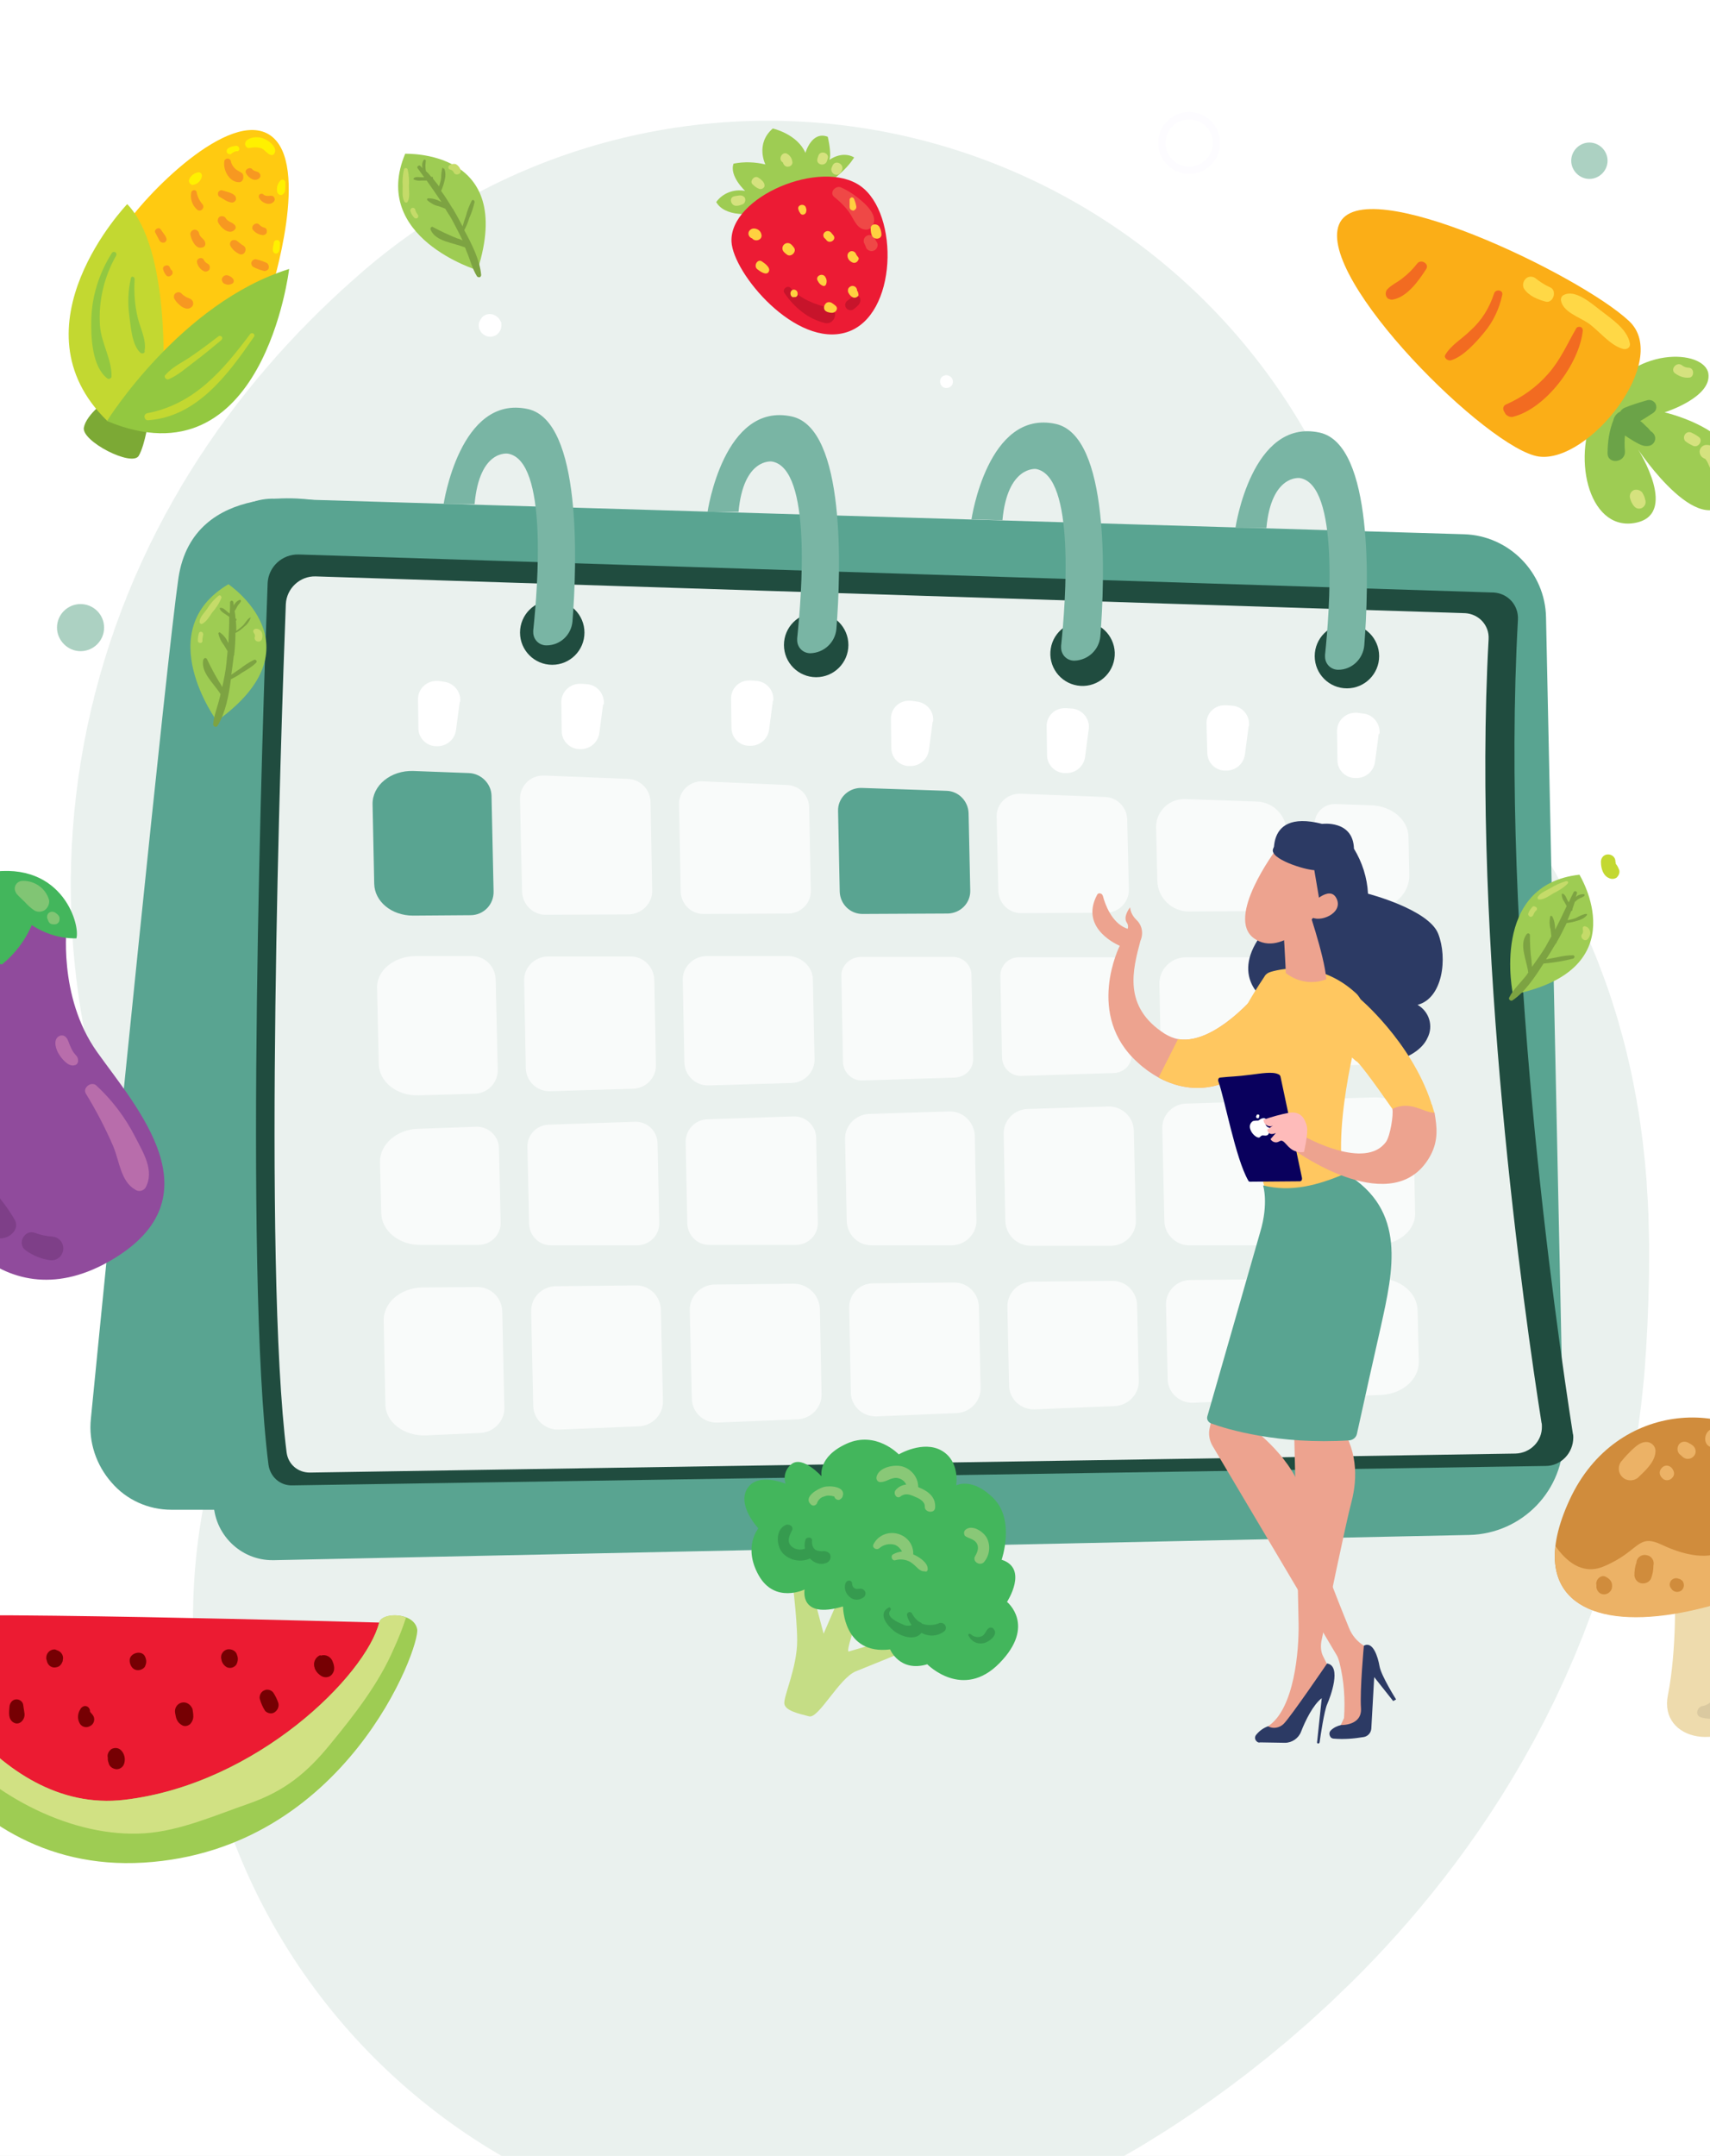 <?xml version="1.0" encoding="utf-8"?>
<!-- Generator: Adobe Illustrator 23.1.1, SVG Export Plug-In . SVG Version: 6.00 Build 0)  -->
<svg version="1.1" id="Capa_1" xmlns="http://www.w3.org/2000/svg" xmlns:xlink="http://www.w3.org/1999/xlink" x="0px" y="0px"
	 viewBox="0 0 414 521.8" style="enable-background:new 0 0 414 521.8;" xml:space="preserve">
<rect x="0" y="0" width="414" height="521.8" fill="#808080" stroke="none"/>
<style type="text/css">
	.st0{fill:none;}
	.st1{fill:#FFFFFF;}
	.st2{fill:none;stroke:#EAF1EE;stroke-width:300.16;stroke-linecap:round;stroke-linejoin:round;}
	.st3{fill:#59A491;}
	.st4{fill:#204C3F;}
	.st5{fill:#EAF1EE;}
	.st6{opacity:0.72;fill:#FFFFFF;enable-background:new    ;}
	.st7{fill:#79B5A4;}
	.st8{fill:#EDA38F;}
	.st9{fill:#FFC760;}
	.st10{fill:#2C3A64;}
	.st11{fill:url(#Trazado_232_1_);}
	.st12{fill-rule:evenodd;clip-rule:evenodd;fill:#FFFFFF;}
	.st13{fill:url(#Trazado_235_1_);}
	.st14{fill:#9ECC53;}
	.st15{fill:#FBAE17;}
	.st16{fill:#F26B21;}
	.st17{fill:#FFD846;}
	.st18{fill:#D5E27E;}
	.st19{fill:#6BA348;}
	.st20{fill:#EEDBAD;}
	.st21{fill:#D08C3C;}
	.st22{fill:#ECB266;}
	.st23{fill:#DAC9A0;}
	.st24{fill:#FFCA11;}
	.st25{fill:#7CA935;}
	.st26{fill:#C3D831;}
	.st27{fill:#93C840;}
	.st28{fill:#F79821;}
	.st29{fill:#FFF100;}
	.st30{fill:#EC1B34;}
	.st31{fill:#C7142B;}
	.st32{fill:#EF4846;}
	.st33{fill:#FFD140;}
	.st34{fill:#EC1B32;}
	.st35{fill:#D1E183;}
	.st36{fill:#760003;}
	.st37{fill:#C5DD85;}
	.st38{fill:#43B65C;}
	.st39{fill:#369B4F;}
	.st40{fill:#89C877;}
	.st41{fill:#904B9C;}
	.st42{fill:#81C574;}
	.st43{fill:#7E3F88;}
	.st44{fill:#B86DAB;}
	.st45{fill:#C5DB69;}
	.st46{fill:#7DA342;}
	.st47{fill:none;stroke:#FDFCFF;stroke-width:1.78;stroke-miterlimit:10;}
	.st48{fill:#ACD1C2;}
</style>
<title>onboarding_illustration_2</title>
<rect y="-48.3" class="st0" width="414" height="896"/>
<rect y="-48.3" class="st1" width="414" height="896"/>
<path class="st2" d="M196.8,392c0,0,49.1-25.9,51.9-74.1c2.9-48.2-6.4-32.2-38.4-48.2s-64.7-55.7-24.4-90.4"/>
<g id="Illustration">
	<path id="Trazado_174" class="st3" d="M22,343.4c5.2-52.9,18.4-184.3,21.2-203.5c3.6-24.1,33.2-18.8,33.2-18.8l6.3,244.3H41.5
		c-5.6,0-10.9-2.4-14.5-6.6C23.3,354.6,21.4,349,22,343.4z"/>
	<path id="Trazado_175" class="st3" d="M355.7,371.5c12.9-0.3,23.1-10.9,22.8-23.8l0,0l-4.2-198.3c-0.2-10.9-9-19.8-19.9-20.1
		l-287.8-8.6c-8.4-0.3-15.3,6.3-15.6,14.7c0,0.2,0,0.4,0,0.5l0.7,227.4c0,7.9,6.5,14.4,14.4,14.3h0.3L355.7,371.5z"/>
	<path id="Trazado_176" class="st4" d="M374.2,354.8c3.7,0,6.7-3.1,6.7-6.9c0,0,0,0,0,0c0-0.3,0-0.6-0.1-0.9
		c-4.2-27-17.6-119.9-13.3-197c0.2-3.5-2.4-6.4-5.9-6.6c0,0,0,0,0,0h-0.2l-289.1-9.2c-4-0.1-7.3,3-7.5,6.9
		c-1.2,32.4-5.8,166,0.2,213.4c0.4,2.9,2.8,5.1,5.8,5L374.2,354.8z"/>
	<path id="Trazado_177" class="st5" d="M366.9,351.8c3.6-0.1,6.5-3,6.4-6.6c0,0,0,0,0,0c0-0.3,0-0.6-0.1-0.9
		c-4.1-26-16.9-115.4-12.8-189.6c0.2-3.3-2.3-6.1-5.7-6.3c0,0,0,0,0,0h-0.1l-278.2-8.9c-3.8-0.1-7,2.9-7.2,6.7
		c-1.2,31.2-5.6,159.7,0.2,205.4c0.4,2.8,2.7,4.8,5.6,4.8L366.9,351.8z"/>
	<path id="Trazado_178" class="st6" d="M195.9,195.5l0.4,20c0.1,3-2.3,5.5-5.3,5.6c0,0,0,0,0,0h-0.1l-20.6,0.1c-3,0-5.4-2.4-5.5-5.4
		l-0.4-21.1c-0.1-3,2.3-5.5,5.3-5.6c0,0,0,0,0,0c0.1,0,0.2,0,0.4,0l20.6,0.9C193.6,190.2,195.9,192.5,195.9,195.5L195.9,195.5z"/>
	<path id="Trazado_179" class="st6" d="M267.8,220.9l-20.6,0.1c-3,0-5.4-2.4-5.5-5.4l-0.4-17.9c-0.1-3,2.3-5.5,5.4-5.6h0.3l20.6,0.8
		c2.9,0.1,5.2,2.5,5.3,5.4l0.4,17.1C273.3,218.4,270.8,220.9,267.8,220.9C267.8,220.9,267.8,220.9,267.8,220.9L267.8,220.9z"/>
	<path id="Trazado_180" class="st6" d="M249.8,310.2l19.5-0.2c3.3,0,5.9,2.6,6,5.9l0.4,18.3c0.1,3.2-2.5,5.9-5.7,6.1l-19.5,0.8
		c-3.3,0.1-6.1-2.4-6.2-5.7v-0.1l-0.4-18.9C243.8,313,246.4,310.3,249.8,310.2L249.8,310.2L249.8,310.2z"/>
	<path id="Trazado_181" class="st6" d="M282.7,333.7l-0.4-17.9c-0.1-3.2,2.5-5.9,5.7-6c0,0,0,0,0,0h0.1l19.8-0.2
		c3.2,0,5.9,2.5,5.9,5.8l0.4,17.3c0.1,3.2-2.4,5.9-5.6,6l-19.8,0.8c-3.2,0.1-6-2.4-6.1-5.6V333.7z"/>
	<path id="Trazado_182" class="st6" d="M281,252.9l-0.3-14.7c-0.1-3.5,2.7-6.4,6.2-6.5c0,0,0,0,0,0h0.1h18.9c3.4,0,6.3,2.8,6.3,6.2
		l0.3,14c0.1,3.5-2.7,6.3-6.1,6.5l-18.9,0.6C284,259.1,281.1,256.4,281,252.9L281,252.9L281,252.9z"/>
	<path id="Trazado_183" class="st6" d="M281.9,295.6l-0.5-22.5c-0.1-3.2,2.5-5.9,5.7-6l19.3-0.6c3.5-0.1,6.4,2.7,6.5,6.2l0,0
		l0.5,22.7c0.1,3.2-2.5,5.9-5.8,6c0,0,0,0,0,0h-19.9C284.6,301.3,282,298.7,281.9,295.6L281.9,295.6z"/>
	<path id="Trazado_184" class="st3" d="M229.4,221.1l-20.6,0.1c-3,0-5.4-2.4-5.5-5.4l-0.4-19.5c-0.1-3,2.3-5.5,5.4-5.6
		c0.1,0,0.2,0,0.3,0l20.6,0.7c2.9,0.1,5.2,2.5,5.3,5.4l0.4,18.7c0.1,3-2.3,5.5-5.4,5.6L229.4,221.1L229.4,221.1z"/>
	<path id="Trazado_185" class="st6" d="M243.4,295.5l-0.4-21c-0.1-3.3,2.5-6,5.8-6.1l19.5-0.6c3.3-0.1,6.1,2.5,6.2,5.8v0.1l0.5,21.7
		c0.1,3.3-2.6,6-5.9,6.1h-19.7C246.1,301.4,243.5,298.8,243.4,295.5L243.4,295.5z"/>
	<path id="Trazado_186" class="st6" d="M208.3,231.6l22.4,0c2.5,0,4.5,2,4.5,4.4l0.4,20.2c0.1,2.5-1.9,4.5-4.4,4.6l-22.4,0.7
		c-2.5,0.1-4.6-1.9-4.7-4.4c0,0,0,0,0,0v-0.1l-0.4-21C203.7,233.8,205.7,231.7,208.3,231.6L208.3,231.6z"/>
	<path id="Trazado_187" class="st6" d="M196.8,237.1l0.4,19.2c0.1,3.1-2.4,5.7-5.5,5.8l-20.1,0.6c-3.2,0.1-5.8-2.4-5.9-5.5l0,0
		l-0.4-20c-0.1-3.1,2.5-5.7,5.6-5.8h20.2C194.2,231.6,196.8,234.1,196.8,237.1L196.8,237.1z"/>
	<path id="Trazado_188" class="st6" d="M269.7,259.7l-22.4,0.7c-2.5,0.1-4.6-1.9-4.7-4.4v0l-0.4-19.7c-0.1-2.5,1.9-4.6,4.4-4.6
		c0,0,0,0,0,0h0.1h22.4c2.5,0,4.5,2,4.5,4.4l0.4,18.9C274.2,257.5,272.2,259.6,269.7,259.7C269.7,259.7,269.7,259.7,269.7,259.7z"/>
	<path id="Trazado_189" class="st6" d="M210.3,269.6l19.5-0.6c3.3-0.1,6,2.5,6.2,5.8v0.1l0.4,20.4c0.1,3.3-2.6,6-5.9,6.1H211
		c-3.3,0-5.9-2.6-6-5.9l-0.4-19.8C204.5,272.5,207.1,269.8,210.3,269.6z"/>
	<path id="Trazado_190" class="st6" d="M171.2,270.9l20.9-0.7c2.9-0.1,5.4,2.2,5.5,5.1c0,0,0,0,0,0v0.1l0.4,20.5
		c0.1,2.9-2.2,5.3-5.2,5.4c0,0,0,0,0,0h-21.1c-2.9,0-5.2-2.3-5.3-5.2l-0.4-19.9C166.1,273.4,168.3,271,171.2,270.9z"/>
	<path id="Trazado_191" class="st6" d="M303.4,220.5l-15.6,0.1c-4.1,0-7.5-3.3-7.6-7.4l-0.3-12.9c-0.1-3.7,2.9-6.8,6.6-6.9h0.4
		l17.4,0.6c3.9,0.1,7.1,3.3,7.2,7.3l0.2,10.8c0.1,4.6-3.5,8.4-8.1,8.5c0,0,0,0,0,0L303.4,220.5L303.4,220.5z"/>
	<path id="Trazado_192" class="st6" d="M320.7,315.9c-0.1-3.5,2.7-6.4,6.2-6.4c0,0,0,0,0,0l0,0l6.8-0.1c5.2,0,9.4,3.4,9.5,7.7
		l0.3,12.4c0.1,4.3-3.9,7.8-9,8.1l-7.3,0.3c-3.2,0.1-6-2.4-6.1-5.6v-0.1L320.7,315.9z"/>
	<path id="Trazado_193" class="st6" d="M102.2,311.6l13.4-0.1c3.3,0,5.9,2.6,6,5.9l0.5,23.3c0.1,3.2-2.5,5.9-5.7,6.1l-13.3,0.6
		c-5.3,0.2-9.8-3.2-9.8-7.6l-0.4-20C92.7,315.3,97,311.7,102.2,311.6z"/>
	<path id="Trazado_194" class="st6" d="M333.2,301.3h-6.6c-3.4,0-6.3-2.7-6.4-6.2l-0.5-22.8c-0.1-3.5,2.7-6.3,6.1-6.5l6.7-0.2
		c5.3-0.2,9.6,3.3,9.7,7.7l0.4,20C342.9,297.7,338.6,301.3,333.2,301.3z"/>
	<path id="Trazado_195" class="st6" d="M332.7,257.6l-8.4,0.3c-2.6,0.1-4.8-2-4.9-4.6v-0.1l-0.4-16.5c-0.1-2.6,2-4.8,4.7-4.9
		c0,0,0,0,0,0h8.5c5.1,0,9.2,3.4,9.4,7.6l0.2,10.1C341.9,253.8,337.9,257.4,332.7,257.6z"/>
	<path id="Trazado_196" class="st3" d="M100.1,186.6l13.4,0.5c3,0.1,5.5,2.6,5.5,5.6l0.5,23c0.1,3.2-2.4,5.8-5.6,5.8c0,0,0,0,0,0
		h-0.1l-13.8,0.1c-5.2,0-9.3-3.4-9.4-7.7l-0.4-19.2C90.1,190.1,94.6,186.4,100.1,186.6z"/>
	<path id="Trazado_197" class="st6" d="M211.4,310.6l19.6-0.2c3.3,0,5.9,2.6,6,5.9l0.4,19.6c0.1,3.2-2.5,5.9-5.7,6.1l-19.5,0.8
		c-3.3,0.1-6.1-2.4-6.2-5.7v-0.1l-0.4-20.2C205.4,313.4,208,310.6,211.4,310.6L211.4,310.6L211.4,310.6z"/>
	<path id="Trazado_198" class="st6" d="M100.7,231.4h13.6c3.1,0,5.6,2.5,5.7,5.6l0.5,21.9c0.1,3.1-2.4,5.7-5.5,5.8l-13.6,0.4
		c-5.3,0.2-9.7-3.3-9.7-7.7l-0.4-18C91,235,95.3,231.4,100.7,231.4z"/>
	<path id="Trazado_199" class="st6" d="M101.1,273.2l14.2-0.5c2.9-0.1,5.4,2.2,5.5,5.1v0.1l0.4,18c0.1,2.9-2.3,5.3-5.2,5.4h-14.3
		c-5.1,0-9.3-3.4-9.4-7.7L92,281.3C91.9,277,96,273.4,101.1,273.2z"/>
	<path id="Trazado_200" class="st6" d="M159.2,276.7l0.4,19.3c0.1,2.9-2.3,5.3-5.2,5.4h-21c-2.9,0-5.2-2.3-5.3-5.2l-0.4-18.6
		c-0.1-2.9,2.2-5.3,5.1-5.4l20.9-0.7C156.7,271.4,159.1,273.7,159.2,276.7L159.2,276.7L159.2,276.7z"/>
	<path id="Trazado_201" class="st6" d="M134.5,311.3l19.5-0.2c3.3,0,5.9,2.6,6,5.9l0.5,22.1c0.1,3.2-2.5,5.9-5.7,6.1l-19.5,0.8
		c-3.3,0.1-6.1-2.4-6.2-5.7v-0.1l-0.5-22.7C128.5,314.1,131.1,311.4,134.5,311.3L134.5,311.3z"/>
	<path id="Trazado_202" class="st6" d="M331.6,220.3l-8.2,0c-2.6,0-4.8-2.1-4.8-4.7l-0.3-16.1c-0.1-2.6,2-4.8,4.7-4.9c0,0,0,0,0,0
		h0.3l8.7,0.3c5,0.2,8.9,3.5,9,7.6l0.2,9.6C341.1,216.6,336.9,220.3,331.6,220.3z"/>
	<path id="Trazado_203" class="st6" d="M172.9,310.9l19.2-0.2c3.5,0,6.3,2.7,6.4,6.2l0.4,20.5c0.1,3.2-2.5,5.9-5.7,6.1l-19.5,0.8
		c-3.3,0.1-6.1-2.4-6.2-5.7c0,0,0-0.1,0-0.1l-0.5-21.4C166.9,313.8,169.6,311,172.9,310.9L172.9,310.9z"/>
	<path id="Trazado_204" class="st6" d="M157.5,194.1l0.4,21.4c0.1,3.1-2.5,5.7-5.6,5.8h-0.1l-20.1,0.1c-3.1,0-5.6-2.5-5.7-5.6
		l-0.5-22.3c-0.1-3.2,2.4-5.8,5.6-5.8h0.3l20.1,0.8C155,188.6,157.4,191,157.5,194.1z"/>
	<path id="Trazado_205" class="st6" d="M158.4,237.1l0.4,20.6c0.1,3.1-2.4,5.7-5.5,5.8l-20.1,0.6c-3.2,0.1-5.8-2.4-5.9-5.5l0,0
		l-0.4-21.3c-0.1-3.1,2.5-5.7,5.6-5.8h0.1h20.1C155.8,231.5,158.3,234,158.4,237.1L158.4,237.1z"/>
	<path id="Trazado_206" class="st1" d="M333.8,177.6l-0.9,6.8c-0.3,2.2-2.1,3.8-4.3,3.9h-0.3c-2.5,0.1-4.5-1.9-4.5-4.3c0,0,0,0,0,0
		l0,0l-0.1-6.9c-0.1-2.5,1.9-4.5,4.3-4.6h0.6l1.4,0.2c2.4,0.2,4.2,2.4,4,4.9c0,0,0,0,0,0C333.9,177.5,333.9,177.6,333.8,177.6
		L333.8,177.6z"/>
	<path id="Trazado_207" class="st1" d="M302.3,175.8l-0.9,6.8c-0.3,2.2-2.1,3.8-4.3,3.9h-0.3c-2.5,0.1-4.5-1.9-4.5-4.3c0,0,0,0,0,0
		l0,0l-0.2-7c-0.1-2.5,1.9-4.5,4.3-4.5c0,0,0,0,0,0c0.2,0,0.4,0,0.6,0l1.4,0.1c2.4,0.2,4.2,2.4,4,4.8c0,0,0,0,0,0
		C302.4,175.7,302.4,175.8,302.3,175.8L302.3,175.8z"/>
	<path id="Trazado_208" class="st1" d="M263.6,176.4l-0.9,6.8c-0.3,2.2-2.1,3.8-4.3,3.9H258c-2.4,0.1-4.5-1.9-4.5-4.3l0,0l-0.1-6.9
		c-0.1-2.5,1.9-4.5,4.3-4.5c0,0,0,0,0,0c0.2,0,0.4,0,0.6,0l1.4,0.1c2.4,0.3,4.2,2.5,3.9,4.9c0,0,0,0,0,0
		C263.6,176.3,263.6,176.3,263.6,176.4L263.6,176.4z"/>
	<path id="Trazado_209" class="st1" d="M225.8,174.7l-0.9,6.8c-0.3,2.2-2.1,3.8-4.3,3.9h-0.3c-2.4,0.1-4.5-1.9-4.5-4.3l0,0l-0.1-7
		c-0.1-2.5,1.9-4.5,4.3-4.5c0,0,0,0,0,0c0.2,0,0.4,0,0.6,0l1.4,0.2c2.4,0.3,4.2,2.4,3.9,4.9C225.9,174.6,225.9,174.6,225.8,174.7
		L225.8,174.7z"/>
	<path id="Trazado_210" class="st1" d="M187.1,169.8l-0.9,6.8c-0.3,2.2-2.1,3.8-4.3,3.9h-0.3c-2.5,0.1-4.5-1.9-4.5-4.3c0,0,0,0,0,0
		l0,0l-0.1-7c-0.1-2.5,1.9-4.5,4.3-4.5c0,0,0,0,0,0h0.6l1.4,0.1c2.4,0.3,4.2,2.4,3.9,4.9C187.1,169.6,187.1,169.7,187.1,169.8
		L187.1,169.8z"/>
	<path id="Trazado_211" class="st1" d="M146,170.6l-0.9,6.8c-0.3,2.2-2.1,3.8-4.3,3.9h-0.3c-2.4,0.1-4.5-1.9-4.5-4.3c0,0,0,0,0,0
		l0,0l-0.1-6.9c-0.1-2.4,1.8-4.5,4.3-4.6c0.2,0,0.4,0,0.6,0l1.4,0.1c2.4,0.2,4.2,2.4,4,4.9c0,0,0,0,0,0
		C146,170.4,146,170.5,146,170.6L146,170.6z"/>
	<path id="Trazado_212" class="st1" d="M111.3,169.9l-0.9,6.8c-0.3,2.2-2.1,3.8-4.3,3.9h-0.3c-2.4,0.1-4.5-1.9-4.5-4.3l0,0l-0.1-6.9
		c-0.1-2.5,1.9-4.5,4.3-4.6c0.2,0,0.4,0,0.6,0l1.4,0.2c2.4,0.3,4.2,2.5,3.9,4.9c0,0,0,0,0,0C111.3,169.8,111.3,169.9,111.3,169.9
		L111.3,169.9z"/>
	<circle id="Elipse_8" class="st4" cx="326.1" cy="158.8" r="7.8"/>
	
		<ellipse id="Elipse_9" transform="matrix(0.16 -0.987 0.987 0.16 64.013 391.597)" class="st4" cx="262.1" cy="158.2" rx="7.8" ry="7.8"/>
	<circle id="Elipse_10" class="st4" cx="197.6" cy="156.1" r="7.8"/>
	<circle id="Elipse_11" class="st4" cx="133.7" cy="153.1" r="7.8"/>
	<path id="Trazado_213" class="st7" d="M127.8,99c13.1,2.9,11.9,37.4,10.8,51.4c-0.3,3.3-3,5.8-6.3,5.8c-1.8,0-3.2-1.4-3.2-3.2
		c0,0,0,0,0,0c0-0.1,0-0.2,0-0.4c1.1-10.6,3.6-41.1-6.1-42.8c0,0-6.9-1.2-8.1,12.2h-7.5C107.4,122.1,111.3,95.4,127.8,99z"/>
	<path id="Trazado_214" class="st7" d="M191.7,100.8c13.1,2.9,11.9,37.4,10.8,51.4c-0.3,3.3-3,5.8-6.3,5.9c-1.8,0-3.2-1.4-3.2-3.2
		c0-0.1,0-0.2,0-0.4c1.1-10.6,3.6-41.1-6.1-42.8c0,0-6.9-1-8.1,12.2h-7.5C171.3,123.9,175.2,97.2,191.7,100.8z"/>
	<path id="Trazado_215" class="st7" d="M255.6,102.6c13.1,2.9,11.9,37.4,10.8,51.4c-0.3,3.3-3,5.8-6.3,5.9c-1.8,0-3.2-1.4-3.2-3.2
		l0,0c0-0.1,0-0.2,0-0.4c1.1-10.6,3.5-41.1-6.1-42.8c0,0-6.9-0.8-8.1,12.4l-7.5-0.2C235.2,125.7,239.1,99,255.6,102.6z"/>
	<path id="Trazado_216" class="st7" d="M319.5,104.7c13.1,2.9,11.9,37.4,10.8,51.5c-0.3,3.3-3,5.9-6.3,5.9c-1.8,0-3.2-1.4-3.2-3.2
		c0-0.1,0-0.2,0-0.4c1.1-10.6,3.5-41.2-6.1-42.8c0,0-6.9-1-8.1,12.1h-7.5C299.1,127.8,303,101.1,319.5,104.7z"/>
	<path id="Trazado_217" class="st8" d="M306.7,237.7l-7.2,22.8c0,0-8.3,6.1-19,0.3c-1.8-1-3.5-2.2-5-3.6
		c-12.9-11.5-4.4-28.3-4.4-28.3s-9.9-4-5.5-12.3c0.2-0.4,0.6-0.5,0.9-0.3c0,0,0,0,0.1,0c0.2,0.1,0.3,0.3,0.4,0.5
		c0.6,2.3,2.2,6.4,5.5,7.8c0.2,0.1,0.3,0.1,0.5,0.2c0.2-0.5,0.1-1.1-0.2-1.5c-1-1.5,0.8-3.7,0.8-3.7c0.1,1.2,0.7,2.2,1.5,3
		c1.4,1.3,1.8,3.3,1,5.1c-1.8,6.9-4.4,15.9,5.9,22.5c1,0.6,2.1,1.1,3.3,1.3C295.1,253.1,306.7,237.7,306.7,237.7z"/>
	<path id="Trazado_218" class="st9" d="M306.7,237.7l-7.2,22.8c0,0-8.3,6.1-19,0.3l4.7-9.3C295.1,253.1,306.7,237.7,306.7,237.7z"/>
	<path id="Trazado_219" class="st10" d="M308.9,209.7c0,0-4.1-14.2,11.2-10.3c0,0,7.5-1,7.7,6c2,3.3,3.2,7,3.4,10.9
		c0,0,14.7,3.8,17,9.7s1.1,15.6-5,17.2c2.8,1.6,3.9,5.1,2.4,8c-2.4,5.5-14.1,9-20.8,2.2c0,0-19.6,2.1-18.9-11.7
		c0,0-8.9-6.1,0.9-17.2S308.9,209.7,308.9,209.7z"/>
	<path id="Trazado_220" class="st9" d="M307.7,235.2c3.1-0.9,12.1-2.6,20.6,5.2c1.4,1.3,2,3.4,1.5,5.3c-2.3,8.4-8.3,33.3-3,44.1
		c0,0-9.3,10.3-19.5,2c0,0-4.6-19.9-10.5-28.7c-4.1-6,6.6-22.7,9.3-26.7C306.4,235.8,307,235.4,307.7,235.2z"/>
	<path id="Trazado_221" class="st8" d="M316.2,218.4c0,0,4.5,12.9,4.9,18.6c-3.3,1.3-7,0.7-9.8-1.5c0,0-0.5-12.9-1.2-15.2
		L316.2,218.4z"/>
	<path id="Trazado_222" class="st8" d="M308.9,205.7c0,0-12.3,16.4-5.3,21.4s15.7-6.6,15.7-6.6s3-9.1,0.2-12.2
		S308.9,205.7,308.9,205.7z"/>
	<path id="Trazado_223" class="st10" d="M314.5,201.9c0,0-5.5,1.2-6.3,3.6s7.6,5,10,5.1l1.7,10c0,0,5.9-9.3,3.8-14.7
		S314.5,201.9,314.5,201.9z"/>
	<path id="Trazado_224" class="st8" d="M317.1,219.2c0,0,4.8-5.3,6.5-1.7s-4.3,6-6.3,4.3L317.1,219.2z"/>
	<path id="Trazado_225" class="st8" d="M295.3,333.6c0,0.9-1.5,8.1-2.4,11.9c-0.4,1.5-0.1,3.2,0.7,4.5l29.9,50.4
		c0.4,0.6,0.6,1.3,0.8,2c1.1,4.4,1.4,8.9,1.1,13.4l-1.5,3.2l6.7-1.5l1.5-18l-1.9-1.2c-1.6-1-2.9-2.5-3.6-4.3
		c-2.7-6.6-9.4-23.3-11.1-31.5c-2-9.3-12.3-16.8-12.3-16.8l1.8-4.3L295.3,333.6z"/>
	<path id="Trazado_226" class="st10" d="M338,411.3c0,0-3.6-5.7-4-8s-1.6-6.2-3.8-5c0,0-1,10.8-0.7,15.1s-4.8,4.1-4.8,4.1
		c-0.9,0.2-1.8,0.6-2.5,1.3c-0.5,0.5-0.4,1.2,0,1.7c0,0,0,0,0,0c0.2,0.2,0.5,0.3,0.8,0.3c2.4,0.2,4.8,0,7.2-0.4c1-0.2,1.7-1,1.8-2
		l0.7-12.5l4.6,5.8L338,411.3z"/>
	<path id="Trazado_227" class="st8" d="M313.2,341.6c0,0,1.1,45,1.2,51.4s-1,20.6-7.4,24.8l2.8,2.1c2.7-2.5,5-5.5,6.9-8.7
		c3.8-6.4,5-7.6,5-7.6l-1.3-2.6c-0.6-1.1-0.7-2.4-0.5-3.7c1.4-6.7,6-29,7.3-33.8c1.5-5.7,1.6-13.2-3.6-19.6S313.2,341.6,313.2,341.6
		z"/>
	<path id="Trazado_228" class="st10" d="M319.1,422c0.2,0,0.4-0.2,0.4-0.4c0.2-1.5,1.1-7.5,1.8-9.1c0.8-1.8,3.6-9.3,0-9.9
		c0,0-8.8,12.9-10.5,14.6c-1,1-2.6,1.3-3.8,0.6c-1.1,0.4-2.1,1.1-2.9,2.1c-0.4,0.5-0.3,1.2,0.2,1.6c0.2,0.2,0.5,0.3,0.8,0.2l6,0.1
		c1.7,0,3.3-1.1,3.9-2.7c1-2.6,2.9-6.5,5-8.1l-1.1,10.4C318.8,421.8,318.9,421.9,319.1,422C319.1,422,319.1,422,319.1,422L319.1,422
		L319.1,422z"/>
	<path id="Trazado_229" class="st3" d="M305.8,286.9c0,0,1.4,4.3-0.7,11.3l-12.8,44.6c-0.2,0.7,0.2,1.4,0.9,1.7
		c3.8,1.4,16.4,5.2,33.5,4.1c0.9-0.1,1.6-0.7,1.8-1.5c1.1-5.1,5-22.5,5.8-26c3-13.6,6.4-28.2-8.5-37.1
		C319,286.9,312.6,288.6,305.8,286.9z"/>
	<path id="Trazado_230" class="st9" d="M347.1,269.7h0.1c-1.6-1.3-10.1-1.3-10.1-1.3s-6.2-9-8.3-11.2l-0.2-0.2
		c0-0.1-0.1-0.1-0.2-0.1c-0.8-0.7-1.6-1.4-2.5-2.2c-1-0.8-1.7-1.8-2.2-3c-3.3-8.3-0.7-13.7,5.3-10.2c0,0,12.6,10.5,17.5,25.4
		c0,0.2,0.1,0.4,0.2,0.5c0.2,0.7,0.4,1.4,0.6,2c0,0,0,0.1,0,0.2S347.1,269.6,347.1,269.7z"/>
	<path id="Trazado_231" class="st8" d="M315.9,275.1c0,0,14.7,8.3,19.7,1.2c1-1.5,1.8-6.5,1.5-7.9c4.4-2.2,7.7,1,10.2,0.9
		c0.6,3.4,1,6.7-1,10.4c-8.7,15.9-32.3-0.9-32.3-0.9L315.9,275.1z"/>
	
		<linearGradient id="Trazado_232_1_" gradientUnits="userSpaceOnUse" x1="-553.555" y1="-153.064" x2="-552.765" y2="-150.514" gradientTransform="matrix(20.31 0 0 26.4 12035 6357.172)">
		<stop  offset="0" style="stop-color:#09005D"/>
		<stop  offset="1" style="stop-color:#1A0F91"/>
	</linearGradient>
	<path id="Trazado_232" class="st11" d="M315.2,285l-5.2-24.5c-0.1-0.2-0.2-0.4-0.5-0.5c-1.4-0.7-4.2-0.2-6.6,0.1
		c-3.8,0.5-4.8,0.4-7.5,0.7c-0.4,0-0.6,0.6-0.4,1c1.5,4.1,4.1,18.5,7.2,23.9c0.1,0.2,0.2,0.3,0.4,0.3l12.1-0.1
		C315.1,285.9,315.3,285.5,315.2,285z"/>
	<path id="Trazado_233" class="st12" d="M304.1,270.2c0.1-0.1,0.1-0.3,0.2-0.4c0.1-0.1,0.3-0.1,0.5,0c0.1,0.1,0.1,0.2,0.1,0.3
		c0,0.1-0.1,0.2-0.1,0.3v0.1c-0.1,0.2-0.3,0.2-0.5,0.1C304.2,270.6,304.1,270.4,304.1,270.2L304.1,270.2z"/>
	<path id="Trazado_234" class="st12" d="M304.6,271.2c0.2,0,0.5-0.4,0.9-0.5c0.3-0.1,0.6-0.1,0.8,0c0.2,0.1,0.3,0.3,0.2,0.4
		c0,0,0,0,0,0l0,0c-0.2,0.3-0.2,0.7-0.1,1c0.1,0.4,0.4,0.7,0.8,0.8c0.2,0.1,0.3,0.2,0.2,0.4c0,0.5-0.2,1.4-0.7,1.5
		c-0.3,0.1-0.6,0-1,0s-0.6,0.4-0.8,0.5c-0.6,0.2-1.9-0.9-2.2-2c-0.3-0.8,0-1.6,0.7-2h0.1C303.9,271.2,304.3,271.2,304.6,271.2z"/>
	
		<linearGradient id="Trazado_235_1_" gradientUnits="userSpaceOnUse" x1="-29.876" y1="-209.714" x2="-28.876" y2="-209.714" gradientTransform="matrix(10.68 0 0 9.6 6192.52 2287.325)">
		<stop  offset="0" style="stop-color:#FEBBBA"/>
		<stop  offset="1" style="stop-color:#FF928E"/>
	</linearGradient>
	<path id="Trazado_235" class="st13" d="M315.7,278.8c0,0,1.1-4.6,0.7-6.2s-1.3-3.7-4.2-3.3c-2.2,0.4-4.3,1-6.3,1.7
		c0,0.9,0.8,1.6,1.7,1.6c0,0,0,0,0,0c0.2,0,0.4-0.1,0.6-0.2l-1.4,1c0,0,0.2,1.7,2.1,0.8l-1.3,1.5c0.4,0.7,1.3,1,2,0.6l0.2-0.1
		C311.2,275.3,311.8,279.4,315.7,278.8z"/>
	<path id="Trazado_236" class="st14" d="M386.8,98.2c8.3-14.9,25.9-13.6,26.8-7.8S403,99.8,403,99.8s23,5.2,16.4,19.3
		s-22.8-10.3-22.8-10.3s10.2,16-1,17.8S380.2,109.9,386.8,98.2z"/>
	<path id="Trazado_237" class="st15" d="M394.4,77.7c10.2,9.5-9.7,34.4-21.8,32.8s-53.9-43-48.4-56.2S382.6,66.6,394.4,77.7z"/>
	<path id="Trazado_238" class="st16" d="M366.2,100.9c8-1.9,16.2-12.9,17-20.9c0-0.5-0.3-0.9-0.8-0.9c-0.3,0-0.7,0.1-0.8,0.4
		c-2.2,3.8-3.8,7.6-6.8,11c-2.8,3.2-6.3,5.7-10.2,7.4c-0.5,0.2-0.8,0.8-0.6,1.3c0,0,0,0,0,0.1c0,0.1,0.1,0.1,0.1,0.2l0.4,0.7
		C364.9,100.7,365.6,101,366.2,100.9z"/>
	<path id="Trazado_239" class="st16" d="M351.3,87.2c3-0.9,6-4.3,8-6.7c2.2-2.6,3.7-5.8,4.4-9.1c0.3-1.3-1.7-1.5-2-0.3
		c-1.1,3.4-3,6.5-5.7,8.9c-2,2-4.7,3.5-6.1,5.9C349.5,86.6,350.5,87.4,351.3,87.2z"/>
	<path id="Trazado_240" class="st16" d="M337.2,72.5c3.5-0.6,6.3-4.6,8.1-7.4c0.8-1.3-1.3-2.5-2.2-1.3c-1,1.3-2.2,2.5-3.5,3.5
		c-1.2,1-2.7,1.6-3.8,2.8c-0.5,0.7-0.4,1.7,0.3,2.2C336.4,72.4,336.8,72.6,337.2,72.5L337.2,72.5z"/>
	<path id="Trazado_241" class="st17" d="M392.8,84.4c0.8,0.3,2-0.1,1.8-1.3c-0.6-3.4-4.4-5.9-7-7.9c-2.1-1.6-6.2-5.3-9-3.8
		c-0.5,0.2-0.7,0.7-0.7,1.2c0.4,2.9,4.4,4.1,6.6,5.6C387.1,80,389.7,83.5,392.8,84.4C392.8,84.4,392.8,84.4,392.8,84.4z"/>
	<path id="Trazado_242" class="st17" d="M375.2,69.5c-1.3-0.6-2.4-1.3-3.5-2.2c-0.9-0.6-2-0.4-2.6,0.5c-0.4,0.6-0.5,1.5-0.1,2.1
		c1.1,1.7,3.3,2.6,5.2,3.1S377.1,70.2,375.2,69.5z"/>
	<path id="Trazado_243" class="st18" d="M408.9,91.4c1.3,0,1.4-2.3,0-2.4c-0.6,0-1.2-0.2-1.7-0.6c-1.3-1-3,1.1-1.6,2
		C406.6,91.1,407.7,91.5,408.9,91.4z"/>
	<path id="Trazado_244" class="st18" d="M417.1,114.6c0.4-0.8,0.4-1.7,0-2.4c-0.2-0.6-0.5-1.3-0.8-2c-0.6-1.4-1.7-2.7-3.4-2.5
		c-0.7,0.1-1.3,0.7-1.4,1.4c-0.1,0.7,0.3,1.5,1,1.8l0.2,0.1l0.2,0.1c0.1,0.2,0.3,0.4,0.4,0.6c0.7,1.3,1,3,2.6,3.5
		C416.3,115.3,416.9,115.1,417.1,114.6z"/>
	<path id="Trazado_245" class="st18" d="M411.2,105.7c-0.5-0.4-1.1-0.7-1.7-1c-0.7-0.3-1.4,0-1.7,0.7c-0.2,0.5-0.1,1.2,0.4,1.5
		c0.5,0.4,1.1,0.7,1.7,1C411.2,108.5,412.5,106.5,411.2,105.7z"/>
	<path id="Trazado_246" class="st18" d="M397.6,122.9c0.7-0.4,1-1.3,0.7-2c-0.1-0.6-0.4-1.2-0.7-1.7c-0.5-0.6-1.3-0.8-2-0.6
		c-0.7,0.3-1.1,1-1,1.8c0.2,0.8,0.5,1.5,1,2.1C396.1,123.1,396.9,123.3,397.6,122.9L397.6,122.9z"/>
	<path id="Trazado_247" class="st19" d="M393.4,109.2c-0.1-1.3-0.1-2.5,0-3.8c0.7,0.5,1.4,0.9,2.2,1.4c1.3,0.7,2.4,1.5,4,1
		c0.9-0.4,1.4-1.4,1-2.4c-0.2-0.4-0.5-0.8-0.9-1c-0.3-0.3-0.5-0.6-0.8-0.9c-0.5-0.4-0.9-0.9-1.4-1.3c-0.1-0.1-0.2-0.2-0.4-0.3
		c1.1-0.6,2.1-1.3,3.2-2c0.7-0.5,0.9-1.4,0.5-2.2c-0.4-0.7-1.3-1.1-2.1-0.8c-1.8,0.5-3.7,1.1-5.4,1.8c-0.4,0.2-0.8,0.5-1,0.9
		c-0.9,0.4-1.5,1.2-1.7,2.1l0,0c-1,2.5-1.4,5.3-1.4,8C389.2,112.5,393.6,112,393.4,109.2z"/>
	<path id="Trazado_248" class="st20" d="M405.5,385.2c0,0,0.5,14.1-1.7,25.1s13.6,14.5,22.5,2.9s-3-25.4-8.1-30.8
		S406.5,381.9,405.5,385.2z"/>
	<path id="Trazado_249" class="st21" d="M413.6,388.7c-27.9,7.4-45-1-33.6-25.7s40.8-24.7,51.9-9.5S443,380.8,413.6,388.7z"/>
	<path id="Trazado_250" class="st22" d="M437.4,363.3c-2.1,4.1-6.6,6.3-11.1,5.5c-5.6-1-4.3,0.3-7.4,4.8s-10.4,3.2-16.5,0.3
		s-5.3,1.5-14.1,5.2c-5.4,2.3-9.4-1.6-11.7-4.9c-1.9,16,13.9,20.8,37,14.6C436.4,382.6,441.5,373.9,437.4,363.3z"/>
	<path id="Trazado_251" class="st23" d="M419.4,403.5c-1.6,2.5-3.7,8.9-7.2,9.4c-1.3,0.2-1.9,2.2-0.5,2.7c6.1,2,11.2-4.5,12.9-9.6
		c0.6-1.5-0.1-3.2-1.6-3.7C421.7,401.7,420.1,402.3,419.4,403.5z"/>
	<path id="Trazado_253" class="st22" d="M400.8,351c-0.1-1.2-1.2-2.1-2.4-2c-1.4,0.1-2.4,1.1-3.4,2c-0.8,0.8-1.6,1.6-2.3,2.5
		c-1.1,1.1-1,3,0.1,4c1.1,1.1,3,1,4-0.1c0.1-0.1,0.1-0.1,0.2-0.2l0,0C398.6,355.7,400.9,353.5,400.8,351z"/>
	<path id="Trazado_254" class="st22" d="M405.2,356.1c0-0.1,0-0.1-0.1-0.2c-0.3-0.9-1.3-1.4-2.1-1.1s-1.4,1.3-1.1,2.1
		c0,0.1,0,0.1,0.1,0.2c0.1,0.3,0.3,0.5,0.5,0.7l0.1,0.1c0.7,0.6,1.8,0.4,2.3-0.3c0,0,0,0,0,0C405.3,357.2,405.4,356.6,405.2,356.1z"
		/>
	<path id="Trazado_255" class="st22" d="M409.5,349.6l-0.9-0.5c-0.9-0.4-1.9-0.1-2.3,0.8c-0.3,0.7-0.2,1.6,0.4,2.1l0.8,0.7
		c0.8,0.6,1.9,0.5,2.6-0.3s0.5-1.9-0.3-2.6C409.7,349.8,409.6,349.7,409.5,349.6L409.5,349.6z"/>
	<path id="Trazado_256" class="st22" d="M420.6,347.1c-1.4-1.4-3.8-1.5-5.7-1.3c-2.2,0.1-2.9,3.6-0.8,4.4c1.4,0.5,2.7,1.5,4.2,1.8
		c1.2,0.2,2.5-0.4,3-1.5C421.9,349.3,421.6,348,420.6,347.1L420.6,347.1z"/>
	<path id="Trazado_257" class="st21" d="M390.2,383.1c-0.2-0.6-0.7-1.1-1.3-1.4c-1.2-0.8-2.7,0.6-2.4,1.9c0,0.2,0,0.4,0,0.6
		c0.1,0.7,0.6,1.4,1.3,1.6c0.7,0.2,1.5,0,2-0.6C390.3,384.7,390.4,383.9,390.2,383.1L390.2,383.1z"/>
	<path id="Trazado_258" class="st21" d="M400.3,378.9c0.3-1.1-0.4-2.3-1.6-2.5c-1.1-0.3-2.3,0.4-2.5,1.6c0,0.1,0,0.2,0,0.2
		c-0.4,1-0.5,2.1-0.5,3.2c0.2,1.2,1.2,2,2.4,1.8c0,0,0,0,0,0c0.7-0.1,1.3-0.5,1.6-1.1C400.1,381.1,400.3,380,400.3,378.9z"/>
	<path id="Trazado_259" class="st21" d="M406.8,382.2l-0.4-0.1c-0.6-0.3-1.3-0.1-1.8,0.4c-0.4,0.5-0.5,1.3-0.1,1.8l0.2,0.3
		c0.5,0.7,1.5,0.9,2.3,0.4c0.7-0.5,0.9-1.5,0.4-2.3l0,0C407.3,382.5,407,382.4,406.8,382.2L406.8,382.2z"/>
	<g>
		<path id="Trazado_262" class="st24" d="M65.7,70.1c0,0,9.6-30.4-0.2-37.3S34.7,47.6,29.8,55.4S28.7,91,28.7,91l14.5,5.7l17.2-12
			L65.7,70.1z"/>
		<path id="Trazado_263" class="st25" d="M36,101.3c0,0-0.8,6.2-2.4,9s-13.9-3.5-13.3-6.8c0.6-3.3,5.8-6.9,5.8-6.9L36,101.3z"/>
		<path id="Trazado_264" class="st26" d="M39.5,91.6c0,0,1.8-31.3-8.7-42.2c0,0-28.4,29.6-4.8,52.5L39.5,91.6z"/>
		<path id="Trazado_265" class="st27" d="M25.9,101.9c0,0,17.8-28.6,44.1-36.8C70,65.1,63.8,117.7,25.9,101.9z"/>
		<path id="Trazado_266" class="st27" d="M27,91.1c0.1-4.1-2.5-8.1-2.8-12.3c-0.4-5.9,1-11.8,3.9-16.9c0.4-0.7-0.5-1.3-1-0.7
			c-3.1,4.9-4.9,10.5-5,16.3C22,81.7,22.3,88.8,26,91.6c0.3,0.2,0.7,0.1,0.9-0.2C27,91.3,27,91.2,27,91.1L27,91.1z"/>
		<path id="Trazado_267" class="st27" d="M35,84.9c0.5-2.5-1-5.4-1.6-7.8c-0.8-3.2-1-6.4-0.8-9.6c0-0.5-0.8-0.8-0.9-0.2
			c-0.7,3-0.8,6.1-0.4,9.1c0.4,2.8,0.6,6.9,2.6,8.9c0.3,0.3,0.7,0.3,1,0.1C35,85.2,35.1,85.1,35,84.9L35,84.9z"/>
		<path id="Trazado_268" class="st26" d="M47,87.6c2.3-1.7,4.4-3.5,6.6-5.3c0.2-0.2,0.3-0.6,0.1-0.8c0,0,0,0,0,0
			c-0.2-0.2-0.6-0.3-0.8-0.1c-2.1,1.6-4.2,3.2-6.4,4.7c-2.1,1.5-4.7,2.6-6.4,4.6c-0.3,0.2-0.3,0.6,0,0.9c0.2,0.2,0.5,0.3,0.7,0.2
			C43,90.9,45,89.1,47,87.6z"/>
		<path id="Trazado_269" class="st26" d="M61.5,81.5c0.2-0.3,0.1-0.6-0.2-0.8c-0.2-0.1-0.5-0.1-0.7,0.1c-6.6,8.8-13.5,17-24.9,19.2
			c-0.5,0.1-0.8,0.5-0.7,1c0.1,0.5,0.5,0.8,1,0.7l0,0C47.8,100.8,55.3,90.5,61.5,81.5z"/>
		<path id="Trazado_270" class="st28" d="M58.7,42c-0.6-0.5-1.3-0.7-1.8-1.2c-0.5-0.5-0.9-1.1-1-1.8c-0.1-0.4-0.5-0.7-1-0.6
			c-0.3,0.1-0.6,0.3-0.6,0.7c-0.3,2.2,1.3,5.1,3.7,5c0.6-0.1,1-0.7,0.9-1.4C58.9,42.4,58.8,42.2,58.7,42z"/>
		<path id="Trazado_271" class="st28" d="M62.9,43c0.3-0.4,0.1-0.9-0.2-1.2c-0.5-0.4-1.2-0.3-1.6-0.8c-0.6-0.8-2.1,0.1-1.5,1
			C60.2,43.1,61.8,44.2,62.9,43z"/>
		<path id="Trazado_272" class="st28" d="M66.2,48.9c0.4-0.3,0.4-0.9,0.1-1.2c0,0,0,0,0,0c-0.1-0.2-0.3-0.3-0.5-0.3
			c-0.4-0.1-0.8,0.1-1.2,0c-0.4,0-0.7-0.2-0.9-0.4c-0.3-0.2-0.7-0.1-0.9,0.1c-0.2,0.3-0.2,0.7,0,0.9C63.3,49,65.1,49.9,66.2,48.9z"
			/>
		<path id="Trazado_273" class="st28" d="M57.1,48.4c0.1-0.4,0-0.9-0.4-1.2c-0.7-0.6-1.9-0.8-2.8-1.1c-0.4-0.2-0.9,0.1-1.1,0.5
			c-0.1,0.4,0,0.8,0.3,1C54,48.1,55,48.9,56,49C56.5,49.1,56.9,48.8,57.1,48.4z"/>
		<path id="Trazado_274" class="st28" d="M49,49.4c-0.7-0.8-1.2-1.8-1.4-2.9c-0.1-0.7-1.2-0.6-1.3,0.1c-0.3,1.6,0.3,3.2,1.5,4.2
			C48.7,51.4,49.7,50.2,49,49.4z"/>
		<path id="Trazado_275" class="st28" d="M56.9,55.5c0.2-0.2,0.2-0.5,0.1-0.8c-0.5-0.9-1.7-0.9-2.3-1.8c-0.2-0.5-0.9-0.7-1.4-0.5
			c-0.5,0.2-0.7,0.9-0.5,1.4C53.4,55.1,55.6,57.1,56.9,55.5z"/>
		<path id="Trazado_276" class="st28" d="M64,55.1c-0.5-0.1-0.9-0.4-1.2-0.7c-0.8-0.9-2.3,0.4-1.5,1.3c0.6,0.7,1.4,1.1,2.3,1.2
			c0.5,0,1-0.3,1-0.8C64.7,55.6,64.4,55.2,64,55.1L64,55.1z"/>
		<path id="Trazado_277" class="st28" d="M59,59.5c-0.5-0.3-1-0.7-1.5-1.1c-0.4-0.4-1.1-0.4-1.5-0.1c-0.4,0.4-0.4,1-0.1,1.4
			c0.5,0.8,1.2,1.4,2.1,1.8C59.2,62,60,60.2,59,59.5z"/>
		<path id="Trazado_278" class="st28" d="M49.7,58.8c-0.1-0.6-0.5-0.9-0.9-1.3c-0.3-0.3-0.5-0.6-0.6-1c-0.1-0.6-0.7-1-1.2-0.9
			c-0.6,0.1-1,0.7-0.9,1.2c0.2,1.2,1.3,3.6,2.8,3.1C49.4,59.9,49.8,59.4,49.7,58.8z"/>
		<path id="Trazado_279" class="st28" d="M50.7,65.2c0.2-0.5,0.1-1-0.3-1.3c-0.4-0.2-0.8-0.5-1-0.9c-0.4-1-1.9-0.5-1.7,0.5
			c0.2,1,0.9,1.8,1.8,2.2C50,65.8,50.5,65.6,50.7,65.2z"/>
		<path id="Trazado_280" class="st28" d="M40.1,57.2l-1.2-1.7c-0.5-0.7-1.7,0.1-1.3,0.8l1,1.9c0.2,0.4,0.7,0.6,1.2,0.5
			c0.4-0.2,0.7-0.7,0.4-1.2c0,0,0,0,0,0C40.2,57.4,40.1,57.3,40.1,57.2z"/>
		<path id="Trazado_281" class="st28" d="M41.4,65.3c-0.1-0.2-0.2-0.4-0.3-0.6c-0.3-0.9-1.9-0.4-1.6,0.5c0.1,0.5,0.4,1,0.7,1.4
			c0.3,0.4,0.9,0.4,1.3,0c0.4-0.3,0.4-0.9,0-1.3C41.5,65.4,41.5,65.3,41.4,65.3L41.4,65.3z"/>
		<path id="Trazado_282" class="st28" d="M46.7,73c-0.3-0.7-1-0.8-1.6-1.1c-0.4-0.2-0.8-0.5-1.1-0.8c-0.3-0.4-0.9-0.5-1.4-0.2
			c-0.5,0.3-0.6,0.9-0.4,1.4c0.4,0.7,0.9,1.2,1.5,1.7c0.6,0.5,1.7,1,2.4,0.5C46.7,74.2,46.9,73.6,46.7,73z"/>
		<path id="Trazado_283" class="st28" d="M56.3,68.6c0.3-0.2,0.4-0.6,0.2-1c-0.4-0.6-1-0.9-1.6-1c-0.6,0-1.1,0.4-1.2,1
			c0,0.6,0.4,1.1,1,1.2C55.2,69,55.8,68.9,56.3,68.6L56.3,68.6z"/>
		<path id="Trazado_284" class="st28" d="M64.7,63.7c-0.8-0.4-1.7-0.7-2.5-0.9c-0.5-0.2-1.1,0.1-1.3,0.6c-0.2,0.5,0.1,1.1,0.6,1.3
			l0,0c0.8,0.4,1.7,0.7,2.5,0.9c0.6,0,1.1-0.4,1.1-1c0,0,0,0,0,0C65.1,64.3,64.9,63.9,64.7,63.7L64.7,63.7z"/>
		<path id="Trazado_285" class="st29" d="M66.4,37.2c0.9-1.4-1.1-3-2.2-3.5c-1.4-0.7-3.3-0.7-4.5,0.3c-0.4,0.4-0.5,1.1-0.1,1.5
			c0.2,0.3,0.6,0.4,0.9,0.3c0.9-0.2,1.9-0.2,2.8,0.1c0.9,0.4,1.4,1.4,2.3,1.6C65.9,37.6,66.2,37.5,66.4,37.2z"/>
		<path id="Trazado_286" class="st29" d="M57.3,35.3c-0.8,0-2.7,0.4-2.4,1.5c0.1,0.4,0.6,0.6,1,0.5c0,0,0,0,0,0c0,0,0.1,0,0.1-0.1
			c0.2-0.1,0.4-0.3,0.6-0.4c0.2-0.1,0.5-0.2,0.7-0.2C58.2,36.7,58.1,35.4,57.3,35.3z"/>
		<path id="Trazado_287" class="st29" d="M48.9,42.6c0-0.5-0.3-0.9-0.8-0.9c-1,0.1-1.9,0.8-2.3,1.7c-0.2,0.5,0.1,1.1,0.6,1.3
			c0,0,0,0,0,0c0.2,0.1,0.3,0.1,0.5,0C47.9,44.5,48.7,43.7,48.9,42.6z"/>
		<path id="Trazado_288" class="st29" d="M69,46.2c0.1-0.7,0.1-1.4,0.1-2.1c-0.1-0.4-0.4-0.7-0.8-0.6c0,0,0,0-0.1,0
			c-0.1,0-0.2,0.1-0.3,0.2c-0.7,0.7-1,1.7-0.8,2.7c0.1,0.5,0.6,0.9,1.1,0.8C68.6,47,69,46.6,69,46.2z"/>
		<path id="Trazado_289" class="st29" d="M67.8,58.9c0-0.4-0.3-0.8-0.7-0.8c0,0,0,0,0,0c-0.4,0-0.8,0.3-0.8,0.7l0,0
			c-0.1,0.8-0.6,2,0.2,2.5c0.2,0.1,0.4,0.1,0.6,0C67.9,60.9,67.7,59.6,67.8,58.9z"/>
	</g>
	<path id="Trazado_290" class="st14" d="M189.5,49.9c-8.5,3.1-14.3,2.2-16.1-1c1.6-2.2,4.3-3.2,7-2.7c0,0-3.9-3.6-2.8-6.6
		c2.6-0.5,5.2-0.4,7.7,0.2c0,0-2.5-5,1.8-8.7c0,0,5.9,1.3,7.9,5.9c0,0,1.5-5.4,5.4-3.9c0,0,1,4,0.4,5.6c0,0,3-2.3,6-0.6
		C206.8,38,203.4,44.8,189.5,49.9z"/>
	<path id="Trazado_291" class="st30" d="M177.1,58.5c-0.5-10.9,21.7-20.2,31.2-13.5s9,31.5-3.3,35.4S177.5,66.2,177.1,58.5z"/>
	<path id="Trazado_292" class="st18" d="M179.3,47.3c-0.5,0-1,0.1-1.5,0.2c-1.5,0.3-0.8,2.5,0.6,2.3c0.5,0,1-0.2,1.5-0.4
		c0.5-0.3,0.7-1,0.4-1.6C180,47.5,179.7,47.3,179.3,47.3z"/>
	<path id="Trazado_293" class="st18" d="M184.9,44.2c-0.3-0.5-0.8-0.9-1.3-1.2c-1-0.7-2.3,1-1.3,1.7c0.4,0.4,0.9,0.8,1.5,1
		c0.5,0.2,1.1-0.1,1.3-0.6C185.1,44.8,185.1,44.5,184.9,44.2L184.9,44.2z"/>
	<path id="Trazado_294" class="st18" d="M191.8,39c-0.1-0.7-0.5-1.3-1.1-1.7c-1.2-0.9-2.5,1.2-1.2,2c0.1,0.1,0.1,0.1,0.1,0.2
		c0.2,0.6,0.8,1,1.4,0.8C191.6,40.2,192,39.6,191.8,39z"/>
	<path id="Trazado_295" class="st18" d="M198.1,37.8c-0.1,0.2-0.1,0.4-0.2,0.6c-0.4,1.5,1.8,2,2.3,0.6l0.2-0.6
		C200.9,37,198.5,36.2,198.1,37.8z"/>
	<path id="Trazado_296" class="st18" d="M201.6,40c-0.1,0.2-0.2,0.5-0.3,0.7c-0.3,1.2,1.2,2.2,2.1,1.2c0.2-0.2,0.3-0.4,0.4-0.6
		C204.6,39.9,202.4,38.5,201.6,40z"/>
	<path id="Trazado_297" class="st31" d="M200.8,74.5c-3.6-0.8-6.9-2.1-9.4-4.8c-0.7-0.8-2.1,0.3-1.5,1.2c2.4,3.5,5.7,6.3,9.9,7.3
		C202.2,78.6,203.2,75,200.8,74.5z"/>
	<path id="Trazado_298" class="st31" d="M207.7,71.7c-1-0.3-1.9,0.6-2.7,1.2c-0.5,0.5-0.5,1.3,0,1.8c0.4,0.4,1.1,0.5,1.6,0.2
		c0.7-0.6,1.8-1.3,1.7-2.3C208.3,72.1,208.1,71.8,207.7,71.7z"/>
	<path id="Trazado_299" class="st32" d="M208.7,48.7c-1.5-1.3-3.2-2.5-5-3.3c-1.3-0.7-3.1,1.2-1.7,2.3c1.4,1.1,2.6,2.3,3.6,3.7
		c1,1.4,1.7,3.7,3.5,4.1c1.1,0.3,2.1-0.3,2.4-1.4C212.2,52.1,210.1,49.9,208.7,48.7z"/>
	<path id="Trazado_300" class="st32" d="M212.2,58.5l-0.5-0.9c-0.4-0.7-1.3-0.9-1.9-0.5c-0.7,0.4-0.9,1.3-0.5,1.9
		c0.1,0.3,0.3,0.6,0.4,1c0.4,0.7,1.3,1,2,0.6s1-1.3,0.6-2L212.2,58.5L212.2,58.5z"/>
	<path id="Trazado_301" class="st33" d="M184.3,56.6c-0.2-0.8-1-1.3-1.8-1.3c-0.7,0-1.3,0.6-1.3,1.2c0,0,0,0,0,0l0,0
		c0,0.5,0.3,1,0.9,1.2C182.9,58.7,184.8,58,184.3,56.6z"/>
	<path id="Trazado_302" class="st33" d="M192.2,59.9c-0.2-0.3-0.4-0.5-0.6-0.7c-0.5-0.5-1.3-0.5-1.8,0s-0.5,1.3,0,1.8l0,0
		c0.2,0.2,0.4,0.4,0.7,0.6C191.5,62.4,193,60.9,192.2,59.9z"/>
	<path id="Trazado_303" class="st33" d="M195.1,50.2c-0.4-1.1-2.2-0.6-1.8,0.5c0.1,0.4,0.3,0.7,0.5,1c0.5,0.6,1.4,0.1,1.4-0.6
		C195.3,50.8,195.2,50.5,195.1,50.2z"/>
	<path id="Trazado_304" class="st33" d="M201.8,57l-0.5-0.6c-0.8-1.1-2.5-0.1-1.8,1.1L200,58C200.7,59.2,202.6,58.1,201.8,57z"/>
	<path id="Trazado_305" class="st33" d="M207.3,49.9c-0.1-0.6-0.3-1.2-0.5-1.7c-0.1-0.3-0.4-0.5-0.7-0.4c-0.2,0.1-0.4,0.3-0.4,0.5
		c0,0.6,0,1.2,0,1.8c0,0.4,0.2,0.7,0.6,0.8c0.2,0.1,0.5,0.1,0.6-0.1C207.2,50.7,207.4,50.3,207.3,49.9z"/>
	<path id="Trazado_306" class="st33" d="M207.9,62.5c-0.1-0.3-0.4-0.5-0.6-0.9c-0.2-0.6-0.7-0.9-1.3-0.8c-0.6,0.2-0.9,0.7-0.8,1.3
		l0,0c0.1,0.7,0.7,1.3,1.4,1.5c0.5,0.1,1-0.2,1.2-0.7C207.9,62.8,207.9,62.6,207.9,62.5z"/>
	<path id="Trazado_307" class="st33" d="M199.9,67.2c-0.6-1.4-2.7-0.4-1.9,0.8c0.3,0.6,0.7,1,1.3,1.2c0.3,0.1,0.6-0.1,0.7-0.4
		C200.2,68.3,200.2,67.7,199.9,67.2z"/>
	<path id="Trazado_308" class="st33" d="M191.6,70.4c-0.3,0.3-0.3,0.9,0,1.3c0,0,0,0,0,0c0.2,0.2,0.4,0.3,0.6,0.2h0.3
		c0.3,0,0.6-0.3,0.6-0.6V71c0-0.5-0.4-0.9-0.9-0.9C191.9,70.1,191.7,70.2,191.6,70.4z"/>
	<path id="Trazado_309" class="st33" d="M202.3,74c-0.2-0.2-0.5-0.4-0.8-0.6c-0.5-0.4-1.3-0.4-1.7,0.2c-0.4,0.5-0.4,1.2,0,1.6
		c0.1,0.1,0.3,0.2,0.5,0.3c0.3,0.1,0.7,0.2,1,0.2C202.3,75.8,203.1,74.7,202.3,74z"/>
	<path id="Trazado_310" class="st33" d="M207.8,71.1c0-0.2-0.1-0.3-0.1-0.5c-0.1-0.1-0.2-0.2-0.2-0.3c0-0.6-0.5-1.1-1.1-1.1
		c0,0,0,0,0,0h-0.1c-0.6,0.1-1.1,0.6-1,1.2c0,0,0,0,0,0c0,0.1,0,0.1,0,0.2c0.4,1,1.4,2,2.4,1.1C207.8,71.6,207.9,71.4,207.8,71.1z"
		/>
	<path id="Trazado_311" class="st33" d="M184.5,63.3c-1.1-0.8-2.2,1.1-1.1,1.9c0.5,0.4,2.1,1.6,2.7,0.6S185.1,63.7,184.5,63.3z"/>
	<path id="Trazado_312" class="st33" d="M213,55.1c-0.4-1.1-2.3-1.1-2.2,0.3c0,0.6,0.1,1.3,0.4,1.8c0.5,0.8,2,0.8,2.2-0.3
		C213.4,56.3,213.3,55.7,213,55.1z"/>
	<path id="Trazado_313" class="st34" d="M91.8,392.7c0,0-113.5-3.2-116.9-1s7,26.6,7.6,27.7S8,436.2,8,436.2l22.8,7.6l30-6.2
		L89.6,409l7.1-11.9L91.8,392.7z"/>
	<path id="Trazado_314" class="st14" d="M91.8,392.7c0.6-2.5,8.4-2.6,9.2,1.6s-17.2,53.5-66.2,56.5s-67.8-50.6-66.2-55.5
		s7.6-6,8.7-1.4s20.7,45.5,52.8,41.7S88.6,405.4,91.8,392.7z"/>
	<path id="Trazado_315" class="st35" d="M91.8,392.7c-3.2,12.7-29.5,39.1-61.6,42.9s-51.7-37.1-52.8-41.7c-0.3-1.9-2-3.1-3.9-2.9
		c0.3,3.4,1.9,7.4,2.5,9.4c2.2,7.8,5.9,15,11.1,21.2c11.2,13.1,30.5,23.3,48,22.1c8.6-0.6,17.1-4.4,25.2-7.2c8.6-3,14-7.4,19.7-14.4
		c5.9-7.2,11.7-14.6,15.4-23.2c1.1-2.4,2.1-4.9,2.9-7.4C95.8,390.4,92.2,391,91.8,392.7z"/>
	<path id="Trazado_317" class="st36" d="M3.8,411.3c-0.8,0.1-1.4,0.8-1.5,1.7c-0.1,1.4-0.4,3.1,1,3.9c0.5,0.3,1.1,0.3,1.6,0
		c0.8-0.5,1.2-1.5,1-2.4c-0.1-0.6-0.2-1.3-0.3-2C5.4,411.7,4.6,411.2,3.8,411.3z"/>
	<path id="Trazado_318" class="st36" d="M13.2,399.2c-1.1,0-2,0.9-2,2c0,0,0,0,0,0.1c0,0.2,0,0.3,0.1,0.5l0.1,0.4
		c0.3,1,1.3,1.6,2.3,1.3c0,0,0,0,0,0c0.7-0.1,1.2-0.7,1.4-1.3c0.1-0.1,0.1-0.3,0.1-0.4c0.3-1.1-0.4-2.1-1.4-2.4
		C13.5,399.3,13.4,399.2,13.2,399.2z"/>
	<path id="Trazado_319" class="st36" d="M19.5,413.6c-0.7,1-0.8,2.3-0.3,3.3c0.4,1,1.6,1.4,2.5,0.9c1-0.4,1.4-1.6,0.9-2.5l0,0
		c-0.1-0.1-0.1-0.2-0.2-0.3c-0.2-0.2-0.4-0.5-0.6-0.7v-0.1c0-0.7-0.5-1.3-1.2-1.3C20.2,412.9,19.7,413.2,19.5,413.6L19.5,413.6z"/>
	<path id="Trazado_320" class="st36" d="M27,423.3c-0.7,0.5-1.1,1.3-0.9,2.1c0-0.3,0,0.4,0,0.4c0,0.3,0.1,0.6,0.2,0.9
		c0.2,0.9,1,1.4,1.9,1.5c0.9,0,1.7-0.6,1.9-1.5c0.3-1.1,0-2.3-0.8-3.1C28.7,423,27.8,422.9,27,423.3L27,423.3z"/>
	<path id="Trazado_321" class="st36" d="M31.4,402c0,0.6,0.3,1.3,0.7,1.7c0.7,0.7,1.9,0.7,2.7,0c0.3-0.2,0.4-0.6,0.5-0.9
		c0.2-0.6,0.1-1.3-0.2-1.9C34.3,399.2,31.2,400.1,31.4,402z"/>
	<path id="Trazado_322" class="st36" d="M43.9,412.1c-1.1,0.3-1.7,1.4-1.5,2.5c0.2,1.2,0.4,2.2,1.6,2.9c0.6,0.4,1.4,0.3,2-0.2
		c0.5-0.5,0.8-1.2,0.8-1.9c0-0.6-0.1-1.2-0.2-1.8C46.1,412.4,45,411.8,43.9,412.1z"/>
	<path id="Trazado_323" class="st36" d="M55,399.2c-1.1,0.3-1.7,1.4-1.4,2.4c0.1,0.8,0.6,1.5,1.3,1.9c0.8,0.4,1.8,0.1,2.3-0.6
		c0.4-0.7,0.5-1.6,0.2-2.3C57.2,399.6,56.1,399,55,399.2L55,399.2z"/>
	<path id="Trazado_324" class="st36" d="M64,409.1c-0.8,0.3-1.3,1.3-1.1,2.1c0.3,1,0.7,2,1.3,2.9c0.6,0.6,1.6,0.8,2.3,0.3
		c0.7-0.5,1.1-1.3,0.9-2.2c-0.3-0.9-0.7-1.7-1.2-2.5C65.8,409.1,64.8,408.7,64,409.1z"/>
	<path id="Trazado_325" class="st36" d="M77.5,400.6c-1.2,0.5-1.8,1.9-1.3,3.1c0,0,0,0,0,0.1c0,0.1,0.1,0.2,0.1,0.2
		c0.3,0.7,0.9,1.3,1.6,1.7c1,0.5,2.2,0.2,2.7-0.8c0,0,0,0,0,0c0.1-0.1,0.1-0.3,0.2-0.4c0.2-0.7,0.1-1.5-0.2-2.2
		c-0.4-1.3-1.7-2-2.9-1.6L77.5,400.6L77.5,400.6z"/>
	<path id="Trazado_326" class="st37" d="M191.4,378.8c0,0.1,0,0.2,0,0.2c0.2,1.7,1.6,12.2,1.6,18.1c0,6.5-3.4,13.6-3.1,15.3
		s3.7,2.4,6,3s7.3-9.3,11.3-10.9s12.8-5.2,12.8-5.2l-4.7-2.5c0,0-9,2.7-9.8,2.9s1.8-7.2,1.8-7.2l-3.8-6.6l-4.1,9.5
		c0,0-2.8-10.6-3.2-12.1"/>
	<path id="Trazado_327" class="st38" d="M183.6,369.9c0,0-3.8,4.5,0.1,11.4s11.1,3.4,11.1,3.4s-1.4,7.3,9.3,4.1
		c0,0,0,11.8,11.4,10.4c0,0,2.3,5.6,9,3.6c0,0,8.6,8.8,17.5-0.3s1.8-14.8,1.8-14.8s5.3-8.1-1.3-10.2c0,0,3.3-9.5-1.9-14.8
		s-9.1-3.2-9.1-3.2s1-5.8-3.5-8.4s-10.4,0.9-10.4,0.9s-5.5-5.8-12.6-2.6s-6.1,7.9-6.1,7.9s-4.5-5-7.2-3c-1.5,1.1-2.1,3.1-1.5,4.8
		c0,0-6.8-2.9-9.3,1.2S183.6,369.9,183.6,369.9z"/>
	<path id="Trazado_328" class="st39" d="M199.5,375.4c-0.7,0.1-1.5,0-2.1-0.3c-0.6-0.5-0.9-1.3-0.8-2.2c0.1-1-1.4-1-1.6-0.2
		c-0.2,0.7-0.3,1.4-0.1,2.1c-1,0.4-2.2,0.3-3.1-0.4c-1.4-1.1-0.8-2.6-0.1-3.9c0.6-1-0.6-1.8-1.5-1.4c-2.5,1.1-2.3,5-0.7,6.8
		c1.7,1.8,4.4,2.3,6.6,1.3c1,1.1,2.5,1.6,3.9,1.1c0.8-0.3,1.3-1.1,1-2C200.9,375.9,200.2,375.4,199.5,375.4L199.5,375.4z"/>
	<path id="Trazado_329" class="st39" d="M228.5,394.9c0.5-0.3,0.7-1,0.3-1.6c-0.3-0.4-0.8-0.6-1.3-0.5c-1.1,0.5-2.3,0.6-3.5,0.4
		c-0.2-0.1-0.5-0.1-0.7-0.2c-0.2-0.2-0.5-0.4-0.8-0.5c-0.7-0.5-1.3-1.2-1.7-2c-0.4-0.7-1.4-0.2-1.2,0.5c0.2,0.8,0.6,1.6,1.1,2.3
		c-0.7,0.3-1.5,0.2-2.2-0.2c-1-0.4-4.3-1.8-2.9-3.4c0.1-0.2,0.1-0.4-0.1-0.6c-0.1-0.1-0.3-0.1-0.4,0c-2.7,1.5-0.2,4.4,1.3,5.6
		c1.8,1.4,5.1,2.5,6.7,0.5C225,396.2,227,396,228.5,394.9z"/>
	<path id="Trazado_330" class="st39" d="M240.6,394.3c-0.3-0.4-0.7-0.5-1.1-0.3c-0.8,0.4-0.9,1.6-1.8,2c-0.9,0.4-2,0.2-2.7-0.5
		c-0.2-0.1-0.4-0.1-0.5,0c-0.1,0.1-0.1,0.3,0,0.4c0.7,1.4,2.1,2.1,3.6,1.8C239.3,397.5,241.8,395.7,240.6,394.3z"/>
	<path id="Trazado_331" class="st40" d="M226.4,364.9c0.2-2.6-1.7-4-3.9-4.9l-0.2-0.1c0-2.4-1.7-4.4-3.9-5c-2-0.5-5.7,0.2-6.2,2.6
		c-0.1,0.5,0.2,1.1,0.8,1.2c0,0,0,0,0,0h0.2c1.4,0,2.4-1.1,3.9-1c1,0.1,1.9,0.7,2.3,1.6c-1,0.1-2,0.6-2.6,1.4
		c-0.6,0.8,0.3,2.2,1.2,1.5c1.1-0.9,2.3-0.5,3.4,0c1,0.4,2.5,1.1,2.5,2.4C223.8,366.1,226.3,366.4,226.4,364.9z"/>
	<path id="Trazado_332" class="st40" d="M238.9,372.2c-0.8-1.5-3.5-3.3-5.1-2c-0.4,0.3-0.5,0.8-0.3,1.3c0,0.1,0.1,0.1,0.1,0.2
		c0.9,0.7,2.1,0.7,2.8,1.7s0.3,2.2-0.3,3.2c-0.8,1.3,1.1,2.5,2.1,1.5C239.6,376.5,239.9,374.1,238.9,372.2z"/>
	<path id="Trazado_333" class="st40" d="M204,362.2c0.9-2.5-3.2-2.7-4.6-2.3s-5,2.4-3.1,4.2c0.4,0.4,1,0.4,1.4-0.1c0,0,0,0,0,0
		c0.1-0.1,0.1-0.1,0.1-0.2c0.3-0.8,0.9-1.4,1.7-1.6c0.5-0.2,1-0.3,1.4-0.2c0.2,0,0.4,0,0.7,0.1c0.1,0,0.3,0.1,0.4,0.1
		c0.1,0.5,0.6,0.9,1.2,0.8C203.6,362.8,203.9,362.5,204,362.2L204,362.2z"/>
	<path id="Trazado_334" class="st40" d="M224.6,379.8c0.1-1.6-2.1-3-3.5-3.6c0.1-2.4-1.5-4.4-3.8-5c-2.3-0.6-4.7,0.4-5.8,2.5
		c-0.5,0.9,0.7,1.6,1.4,1c1-0.9,2.5-1.2,3.8-0.8c0.7,0.3,1.3,0.9,1.7,1.6c-0.8,0.1-1.5,0.3-2.2,0.7c-0.7,0.4-0.2,1.7,0.6,1.4
		c1.4-0.4,3-0.1,4.1,0.8c1,0.7,1.7,2,3,1.9C224.3,380.5,224.6,380.2,224.6,379.8z"/>
	<path id="Trazado_335" class="st39" d="M208.3,384.5c-0.4,0-1,0.2-1.4-0.1c-0.4-0.2-0.6-0.7-0.6-1.1c0-1-1.3-1-1.6-0.1
		c-0.4,1.1,0,2.4,0.9,3.2c1,1,2.5,1,3.6,0.1C210,385.6,209.3,384.5,208.3,384.5z"/>
	<path id="Trazado_337" class="st41" d="M16.2,223.6c0,0-2.3,17.5,7.3,31s29.3,35.1,3.6,50.3s-44.7-8.1-49.9-33.6s2.5-43.7,6.2-47.9
		s17.3-7.6,17.3-7.6L16.2,223.6z"/>
	<path id="Trazado_338" class="st38" d="M-4.5,211.5c19.2-4.3,24,12.1,23,15.6c-3.8,0.1-7.6-1.1-10.8-3.2c-1.6,3.7-4.1,7-7.2,9.5
		c0,0-8.6-0.8-11.9-6.6c0,0-6,7-10.9,6.4C-22.3,233.2-20.9,215.1-4.5,211.5z"/>
	<path id="Trazado_339" class="st42" d="M11.9,217.9c-0.8-3-3.7-4.9-6.7-4.7c-1.1,0.2-1.8,1.2-1.6,2.2c0.1,0.3,0.2,0.6,0.4,0.9
		c0.6,0.7,1.4,1.4,2.1,2.1c0.6,0.7,1.3,1.3,2,1.8c0.8,0.6,1.8,0.6,2.7,0.1C11.5,219.8,12,218.9,11.9,217.9L11.9,217.9z"/>
	<path id="Trazado_340" class="st42" d="M14.4,222.7v-0.2c0.1-0.5-0.2-1-0.6-1.3l-0.4-0.3c-0.6-0.4-1.4-0.3-1.8,0.3c0,0,0,0,0,0
		c-0.2,0.3-0.3,0.8-0.1,1.2c0.1,0.2,0.1,0.3,0.2,0.5c0.2,0.5,0.6,0.8,1.1,0.8h0.2C13.7,223.8,14.3,223.4,14.4,222.7L14.4,222.7z"/>
	<path id="Trazado_341" class="st43" d="M3.5,295.1c-5.8-9.9-17-17.2-17-30c0-1.9-3-3.1-3.5-0.9c-1.8,6.6-1.1,13.7,1.8,19.9
		c2.8,6,7.7,15.4,15.1,15.6C2.2,299.9,5,297.5,3.5,295.1z"/>
	<path id="Trazado_342" class="st43" d="M15.3,302.5c0.2-1.6-0.9-3-2.5-3.2c-1.5-0.1-3-0.4-4.3-0.9C6,297.4,4,301,6.2,302.6
		c1.8,1.3,3.8,2.1,5.9,2.4C13.7,305.2,15.1,304.1,15.3,302.5z"/>
	<path id="Trazado_343" class="st44" d="M35.2,287.5c2.3-4.1-0.5-8.5-2.5-12.4c-2.4-4.7-5.6-8.9-9.4-12.4c-1.2-1.1-3.4,0.6-2.5,2
		c2.5,4.1,4.7,8.3,6.6,12.7c1.5,3.5,1.8,8.5,5.3,10.5C33.5,288.5,34.6,288.3,35.2,287.5z"/>
	<path id="Trazado_344" class="st44" d="M18.9,256.6c0-0.9-0.7-1.3-1.1-1.9c-0.4-0.6-0.7-1.3-1-2c-0.3-0.8-0.5-1.6-1.3-2
		c-0.5-0.2-1-0.1-1.4,0.2c-1.3,1-0.5,3.2,0.2,4.3s2.3,3.1,3.8,2.6C18.5,257.8,19,257.2,18.9,256.6z"/>
	<path id="Trazado_345" class="st14" d="M366.3,240.7c0,0-5.7-26.6,16.1-29C382.4,211.8,396.6,234.6,366.3,240.7z"/>
	<path id="Trazado_346" class="st45" d="M379,213.3c-1.3,0.4-2.6,1-3.7,1.7c-1.1,0.6-2.4,1.1-3,2.1c-0.1,0.2,0,0.5,0.2,0.6
		c0,0,0,0,0,0c0.1,0,0.1,0,0.2,0c1.2,0,2.4-0.9,3.4-1.5c1.2-0.6,2.4-1.3,3.4-2.3c0.2-0.2,0.2-0.5,0-0.6
		C379.3,213.3,379.2,213.2,379,213.3L379,213.3z"/>
	<path id="Trazado_347" class="st45" d="M371.1,219.4c-0.5,0.5-0.9,1.1-1.1,1.7c-0.1,0.3,0.1,0.5,0.3,0.7c0.1,0.1,0.2,0.1,0.3,0.1
		c0.3,0,0.5-0.2,0.6-0.4c0.2-0.5,0.4-0.9,0.8-1.2c0.2-0.3,0.1-0.7-0.2-0.8c0,0,0,0,0,0C371.5,219.3,371.3,219.3,371.1,219.4z"/>
	<path id="Trazado_348" class="st45" d="M383.8,224.2c-0.3-0.1-0.6,0.1-0.6,0.4c0,0.1,0,0.2,0,0.3c0.1,0.4,0.1,0.8-0.1,1.1
		c-0.8,0.8,0.5,2.1,1.3,1.3c0.4-0.5,0.7-1.1,0.6-1.7C384.9,224.9,384.5,224.4,383.8,224.2L383.8,224.2z"/>
	<path id="Trazado_349" class="st46" d="M383.8,221.2c-0.8,0.2-1.6,0.6-2.3,1c-0.6,0.2-1.3,0.4-2,0.5c0.3-0.7,0.6-1.5,0.9-2.2
		c0.2,0,0.3-0.2,0.3-0.4v-0.1V220c0.2-0.6,0.4-1.2,0.6-1.8c0.1,0,0.2,0,0.2-0.1c0.3-0.3,0.6-0.5,1-0.7c0.3-0.1,0.7-0.3,1-0.5
		c0.2-0.1,0.2-0.5-0.1-0.5c-0.7,0-1.4,0.2-1.9,0.7c0.1-0.3,0.2-0.6,0.3-0.9c0.1-0.5-0.6-0.7-0.8-0.3c-0.4,0.8-0.8,1.6-1.2,2.5
		l-0.3-0.5c-0.3-0.6-0.5-1.3-1.1-1.6c-0.1,0-0.3,0-0.3,0.1c0,0.6,0.2,1.3,0.6,1.8c0.2,0.4,0.4,0.7,0.6,1.1c-0.9,1.9-1.8,3.8-2.8,5.7
		v-0.2c0-1-0.2-2.1-0.7-3c-0.1-0.1-0.2-0.2-0.4-0.1c0,0,0,0,0,0c-0.1,0-0.1,0.1-0.1,0.2c-0.2,1-0.2,2,0.1,3c0.1,0.6,0.1,1.2,0.2,1.7
		c-0.5,0.9-1,1.8-1.5,2.7c-1,1.6-2.1,3.2-3.2,4.7c0-0.5-0.1-0.9-0.1-1.4c-0.3-2.1-0.4-4.2-0.4-6.3c0-0.2-0.2-0.4-0.4-0.4l0,0
		c-0.2,0-0.3,0.1-0.4,0.2c-1.9,2.5,0,6.2,0.4,9.3c-0.2,0.2-0.3,0.5-0.5,0.7c-1.4,1.8-3.1,3.3-4.1,5.3c-0.3,0.5,0.4,1,0.8,0.7
		c3-2,5.4-5.6,7.5-8.9c2.4-0.2,4.9-0.6,7.2-1.2c0.2-0.1,0.3-0.3,0.3-0.5c-0.1-0.2-0.2-0.3-0.4-0.3c-1.3,0-2.6,0.2-3.9,0.5
		c-0.9,0.2-1.8,0.3-2.6,0.5l1.2-1.9c0.4-0.7,0.8-1.4,1.3-2.1c0.1,0,0.1-0.1,0.1-0.2V228c0.9-1.5,1.6-3,2.4-4.6
		c0.9-0.1,1.8-0.3,2.7-0.6c0.8-0.2,1.6-0.6,2.2-1.3c0.1-0.1,0-0.3-0.1-0.3C384,221.2,383.9,221.2,383.8,221.2L383.8,221.2z"/>
	<path id="Trazado_350" class="st14" d="M115.6,65.4c0,0-26-7.9-17.5-28.2C98.1,37.3,125,35.9,115.6,65.4z"/>
	<path id="Trazado_351" class="st45" d="M97.8,41c-0.3,1.3-0.4,2.7-0.3,4.1c0,1.2-0.2,2.6,0.4,3.7c0.1,0.2,0.4,0.3,0.6,0.2
		c0.1,0,0.1-0.1,0.2-0.2c0.6-1.1,0.3-2.5,0.3-3.7c0.1-1.4,0-2.7-0.3-4.1c-0.1-0.2-0.3-0.4-0.6-0.3C98,40.7,97.9,40.8,97.8,41z"/>
	<path id="Trazado_352" class="st45" d="M99.3,50.9c0.2,0.7,0.5,1.3,1,1.8c0.2,0.2,0.5,0.2,0.7,0.1c0.1-0.1,0.2-0.1,0.2-0.2
		c0.1-0.2,0.1-0.5-0.1-0.7c-0.3-0.4-0.5-0.8-0.6-1.3c-0.2-0.3-0.6-0.4-0.9-0.2C99.5,50.5,99.4,50.7,99.3,50.9L99.3,50.9z"/>
	<path id="Trazado_353" class="st45" d="M108.7,40.1c-0.2,0.2-0.2,0.6,0,0.8c0,0,0,0,0,0c0.1,0.1,0.1,0.1,0.2,0.1
		c0.4,0.1,0.7,0.3,0.9,0.6c0.3,1.1,2.1,0.6,1.7-0.5c-0.2-0.6-0.6-1.1-1.2-1.4C109.8,39.6,109.1,39.7,108.7,40.1L108.7,40.1z"/>
	<path id="Trazado_354" class="st46" d="M107.1,40.6c-0.2,0.8-0.3,1.7-0.3,2.5c-0.1,0.7-0.3,1.3-0.5,2c-0.5-0.6-1-1.3-1.5-1.9
		c0.1-0.2,0-0.4-0.2-0.4h-0.1h-0.1c-0.4-0.5-0.8-1-1.3-1.4c0-0.1,0-0.2,0-0.2c-0.1-0.4-0.1-0.8-0.1-1.2c0-0.4,0.1-0.8,0.1-1.1
		c0-0.2-0.3-0.4-0.5-0.2c-0.4,0.6-0.5,1.3-0.3,2c-0.2-0.2-0.4-0.4-0.6-0.6s-0.9,0.2-0.6,0.6l1.6,2.2h-0.6c-0.6,0-1.4-0.2-1.9,0.2
		c-0.1,0.1-0.1,0.2-0.1,0.3c0,0,0,0,0,0l0,0c0.6,0.3,1.3,0.4,1.9,0.3h1.3c1.2,1.7,2.4,3.4,3.6,5.2l-0.2-0.1c-0.9-0.5-1.9-0.8-3-0.8
		c-0.2,0-0.3,0.1-0.3,0.3c0,0.1,0,0.1,0.1,0.2c0.8,0.7,1.7,1.2,2.7,1.4c0.5,0.2,1.1,0.4,1.6,0.6c0.5,0.9,1.1,1.7,1.6,2.6
		c0.9,1.7,1.8,3.4,2.6,5.1c-0.4-0.2-0.8-0.4-1.3-0.5c-2-0.8-3.9-1.7-5.8-2.7c-0.2-0.2-0.5-0.1-0.6,0.1c-0.1,0.2-0.1,0.4,0,0.6
		c1.3,2.8,5.4,3,8.3,4.2c0.1,0.2,0.2,0.5,0.3,0.8c0.9,2,1.4,4.3,2.6,6.2c0.2,0.2,0.6,0.3,0.8,0.1c0.1-0.1,0.2-0.3,0.2-0.4
		c-0.3-3.6-2.2-7.4-4.1-10.9c0.5-0.9,0.9-1.9,1.2-2.9c0.6-1.3,1-2.6,1.3-3.9c0-0.2-0.1-0.4-0.3-0.5c-0.2,0-0.3,0-0.4,0.2
		c-0.6,1.2-1.1,2.4-1.4,3.7c-0.3,0.8-0.6,1.7-0.8,2.5l-1-1.9c-0.3-0.6-0.8-1.4-1.2-2.1c0-0.1,0-0.2-0.1-0.2l-0.1-0.1
		c-0.9-1.5-1.8-2.9-2.8-4.3c0.4-0.9,0.7-1.8,0.9-2.8c0.2-0.8,0.2-1.7-0.1-2.5c-0.1-0.1-0.2-0.2-0.3-0.1
		C107.2,40.5,107.2,40.6,107.1,40.6L107.1,40.6z"/>
	<path id="Trazado_355" class="st14" d="M52.5,174.5c0,0-16.1-21.9,2.8-33.1C55.4,141.5,77.7,156.4,52.5,174.5z"/>
	<path id="Trazado_356" class="st45" d="M52.9,144.2c-1.1,0.9-2,1.9-2.7,3.1c-0.8,1.1-1.8,2-1.9,3.2c0,0.2,0.2,0.5,0.4,0.5
		c0.1,0,0.2,0,0.2,0c1.1-0.5,1.8-1.8,2.5-2.8c0.9-1,1.7-2.2,2.2-3.5c0.1-0.2-0.1-0.5-0.3-0.6C53.1,144.1,53,144.1,52.9,144.2
		L52.9,144.2z"/>
	<path id="Trazado_357" class="st45" d="M48.2,153.1c-0.2,0.6-0.3,1.3-0.3,2c0,0.3,0.3,0.5,0.5,0.5c0.1,0,0.2,0,0.3,0
		c0.2-0.1,0.4-0.4,0.3-0.6c0-0.5,0.1-1,0.2-1.4c0-0.4-0.2-0.7-0.6-0.7C48.5,152.9,48.3,153,48.2,153.1L48.2,153.1z"/>
	<path id="Trazado_358" class="st45" d="M61.8,152.2c-0.3,0.1-0.5,0.3-0.5,0.6c0,0.1,0.1,0.2,0.1,0.3c0.2,0.3,0.4,0.6,0.3,1
		c-0.4,1.1,1.3,1.7,1.7,0.6c0.2-0.6,0.2-1.2-0.1-1.8C63,152.4,62.4,152.1,61.8,152.2z"/>
	<path id="Trazado_359" class="st46" d="M60.5,149.5c-0.7,0.4-1.1,1.3-1.7,1.9c-0.5,0.5-1.1,0.9-1.6,1.3c0-0.8,0-1.6-0.1-2.4
		c0.1-0.1,0.2-0.3,0.1-0.5l-0.1-0.1h-0.1c0-0.6-0.1-1.3-0.2-1.9c0.1,0,0.1-0.1,0.2-0.2c0.2-0.4,0.4-0.7,0.6-1.1
		c0.3-0.3,0.5-0.6,0.7-0.9c0.1-0.2,0-0.5-0.3-0.4c-0.6,0.2-1.2,0.8-1.4,1.4c0-0.3-0.1-0.6-0.1-0.9c-0.1-0.2-0.3-0.4-0.5-0.3
		c0,0,0,0,0,0c-0.2,0.1-0.3,0.2-0.3,0.4c0,0.9,0,1.8-0.1,2.7l-0.5-0.4c-0.5-0.4-1-1-1.7-1c-0.1,0-0.3,0.1-0.2,0.2
		c0.2,0.6,0.8,1,1.3,1.3l1,0.7c0,2.1-0.1,4.2-0.2,6.3l-0.1-0.1c-0.4-1-1.1-1.8-1.9-2.4c-0.1-0.1-0.3-0.1-0.4,0.1c0,0,0,0,0,0
		c0,0.1-0.1,0.1,0,0.2c0.2,1,0.7,2,1.3,2.7l0.9,1.5c-0.1,1-0.2,2-0.3,3.1c-0.2,1.9-0.6,3.8-1,5.6c-0.2-0.4-0.4-0.8-0.7-1.2
		c-1.1-1.8-2.1-3.7-3-5.6c-0.1-0.2-0.4-0.3-0.6-0.2c-0.1,0.1-0.2,0.2-0.3,0.4c-0.6,3.1,2.5,5.6,4.2,8.3c-0.1,0.3-0.1,0.6-0.2,0.8
		c-0.5,2.2-1.4,4.3-1.6,6.5c0,0.3,0.3,0.6,0.6,0.6c0.2,0,0.4-0.1,0.5-0.3c1.9-3.1,2.7-7.3,3.2-11.2c1-0.5,1.9-1,2.7-1.6
		c1.2-0.7,2.4-1.4,3.4-2.4c0.2-0.2,0.2-0.4,0-0.6c0,0,0,0,0,0c-0.1-0.1-0.3-0.2-0.5-0.1c-1.2,0.6-2.3,1.3-3.3,2.1
		c-0.7,0.5-1.5,1-2.2,1.5l0.3-2.2c0.1-0.8,0.2-1.6,0.3-2.4c0.1-0.1,0.1-0.1,0.1-0.2c0,0,0-0.1,0-0.1c0.2-1.7,0.3-3.4,0.3-5.2
		c0.8-0.4,1.6-1,2.2-1.6c0.7-0.5,1.2-1.3,1.5-2.1C60.9,149.6,60.7,149.4,60.5,149.5z"/>
	<path id="Trazado_360" class="st26" d="M392,210.5c-0.2-0.5-0.4-0.9-0.7-1.3l-0.1-0.1c0,0,0-0.1,0-0.1c0-0.1-0.1-0.7-0.1-0.3
		c0.1-1-0.6-1.8-1.6-1.9c-1-0.1-1.8,0.6-1.9,1.6c0,0.1,0,0.2,0,0.3l0,0c0,1.4,0.5,3.2,1.9,3.8c0.6,0.3,1.3,0.3,1.9-0.1
		C392,211.8,392.2,211.1,392,210.5z"/>
	<path id="Trazado_361" class="st1" d="M229.2,90.8c-0.9,0-1.6,0.6-1.6,1.5c0,0.9,0.6,1.6,1.5,1.6c0.9,0,1.6-0.6,1.6-1.5
		c0,0,0-0.1,0-0.1C230.7,91.5,230,90.9,229.2,90.8z"/>
	<path id="Trazado_362" class="st1" d="M121,77.4c-0.8-1.3-2.5-1.8-3.8-1c0,0,0,0,0,0c-0.2,0.1-0.3,0.2-0.5,0.4l-0.4,0.6
		c-0.4,0.8-0.4,0.9-0.1,0.1c-0.4,0.8-0.4,1.7,0,2.5c-0.3-0.7-0.3-0.7,0.1,0.1c0.2,0.4,0.6,0.8,1,1c0.6,0.4,1.4,0.5,2.1,0.3
		c1.5-0.4,2.3-2,1.9-3.5C121.2,77.8,121.1,77.6,121,77.4L121,77.4z"/>
</g>
<circle id="Elipse_6" class="st47" cx="287.9" cy="34.6" r="6.6"/>
<path id="Trazado_103" class="st48" d="M25.2,151.9c0,3.2-2.6,5.7-5.7,5.7s-5.7-2.6-5.7-5.7c0-3.2,2.6-5.7,5.7-5.7
	S25.2,148.7,25.2,151.9L25.2,151.9z"/>
<path id="Trazado_106" class="st48" d="M389.2,38.9c0,2.4-2,4.4-4.4,4.4s-4.4-2-4.4-4.4c0-2.4,2-4.4,4.4-4.4c0,0,0,0,0,0
	C387.2,34.5,389.2,36.5,389.2,38.9z"/>
</svg>
